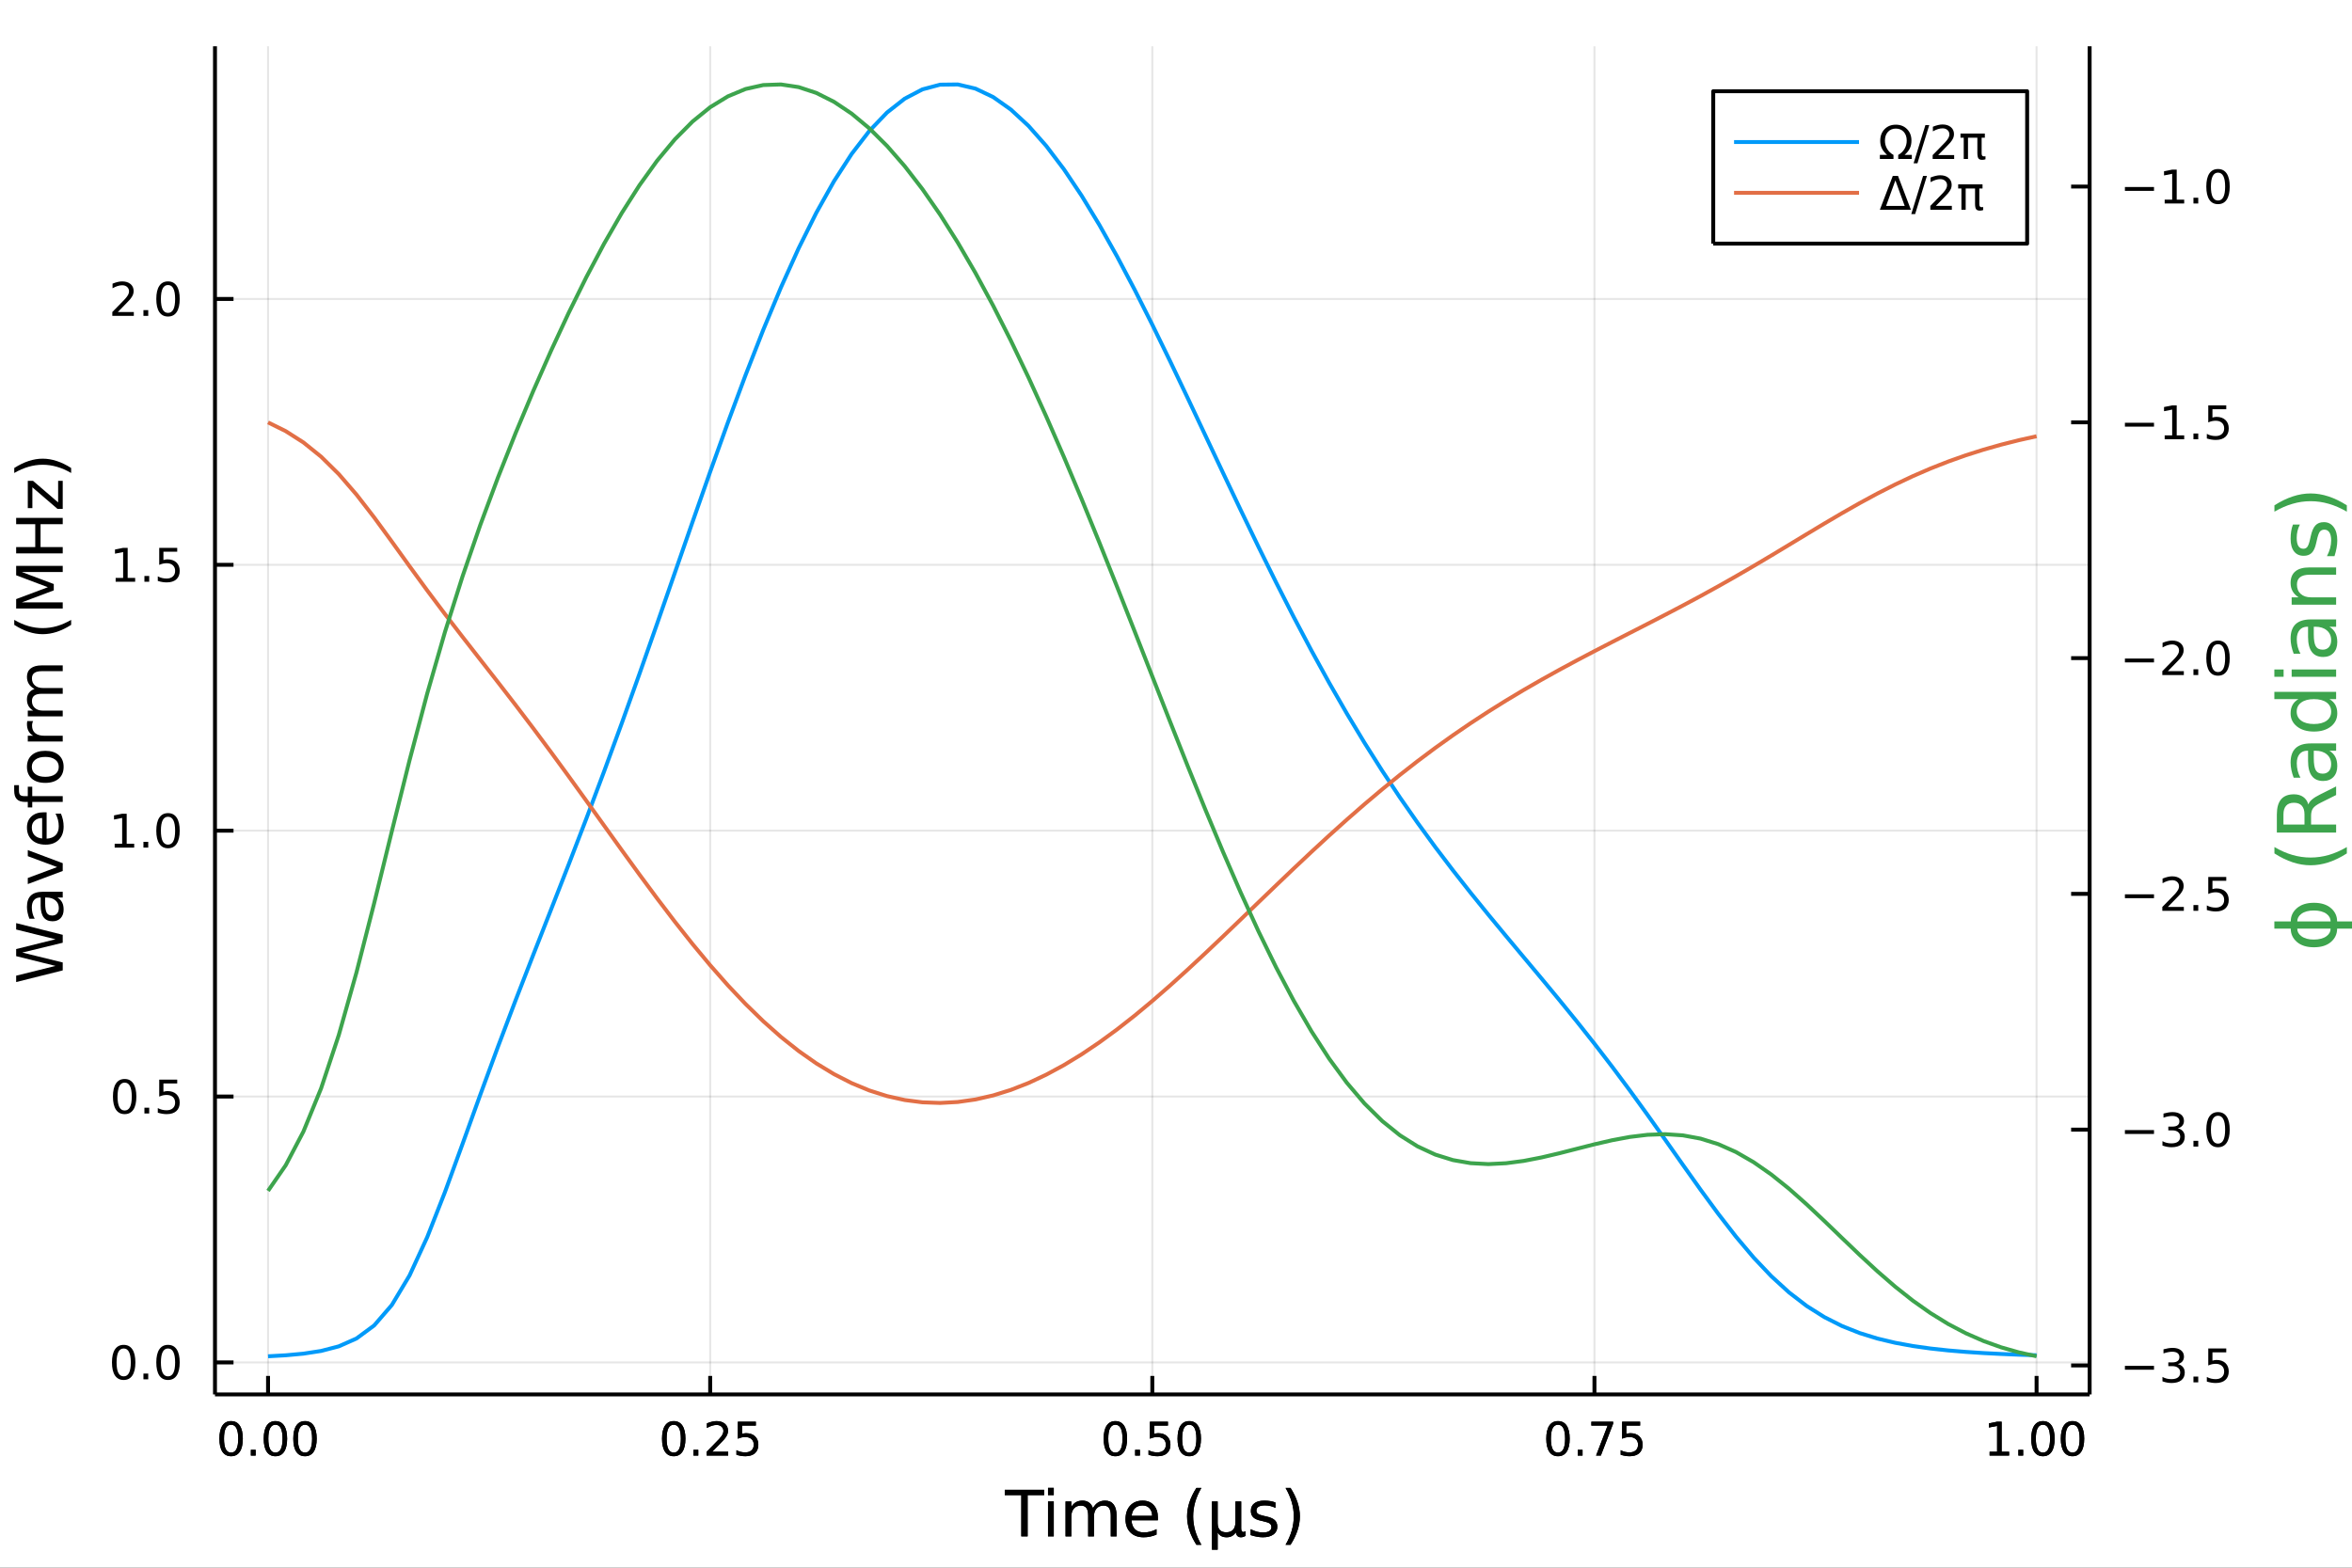 <?xml version="1.0" encoding="utf-8"?>
<svg xmlns="http://www.w3.org/2000/svg" xmlns:xlink="http://www.w3.org/1999/xlink" width="600" height="400" viewBox="0 0 2400 1600">
<rect x="0" y="0" width="2400" height="1600" fill="#333333" stroke="none"/>
<defs>
  <clipPath id="clip180">
    <rect x="0" y="0" width="2400" height="1600"/>
  </clipPath>
</defs>
<path clip-path="url(#clip180)" d="
M0 1600 L2400 1600 L2400 0 L0 0  Z
  " fill="#ffffff" fill-rule="evenodd" fill-opacity="1"/>
<defs>
  <clipPath id="clip181">
    <rect x="480" y="0" width="1681" height="1600"/>
  </clipPath>
</defs>
<path clip-path="url(#clip180)" d="
M219.38 1423.18 L2132.28 1423.18 L2132.28 47.244 L219.38 47.244  Z
  " fill="#ffffff" fill-rule="evenodd" fill-opacity="1"/>
<defs>
  <clipPath id="clip182">
    <rect x="219" y="47" width="1914" height="1377"/>
  </clipPath>
</defs>
<polyline clip-path="url(#clip182)" style="stroke:#000000; stroke-linecap:butt; stroke-linejoin:round; stroke-width:2; stroke-opacity:0.1; fill:none" points="
  273.519,1423.18 273.519,47.244 
  "/>
<polyline clip-path="url(#clip182)" style="stroke:#000000; stroke-linecap:butt; stroke-linejoin:round; stroke-width:2; stroke-opacity:0.1; fill:none" points="
  724.675,1423.18 724.675,47.244 
  "/>
<polyline clip-path="url(#clip182)" style="stroke:#000000; stroke-linecap:butt; stroke-linejoin:round; stroke-width:2; stroke-opacity:0.1; fill:none" points="
  1175.83,1423.18 1175.83,47.244 
  "/>
<polyline clip-path="url(#clip182)" style="stroke:#000000; stroke-linecap:butt; stroke-linejoin:round; stroke-width:2; stroke-opacity:0.1; fill:none" points="
  1626.99,1423.18 1626.99,47.244 
  "/>
<polyline clip-path="url(#clip182)" style="stroke:#000000; stroke-linecap:butt; stroke-linejoin:round; stroke-width:2; stroke-opacity:0.1; fill:none" points="
  2078.14,1423.18 2078.14,47.244 
  "/>
<polyline clip-path="url(#clip180)" style="stroke:#000000; stroke-linecap:butt; stroke-linejoin:round; stroke-width:4; stroke-opacity:1; fill:none" points="
  219.38,1423.18 2132.28,1423.18 
  "/>
<polyline clip-path="url(#clip180)" style="stroke:#000000; stroke-linecap:butt; stroke-linejoin:round; stroke-width:4; stroke-opacity:1; fill:none" points="
  273.519,1423.18 273.519,1404.28 
  "/>
<polyline clip-path="url(#clip180)" style="stroke:#000000; stroke-linecap:butt; stroke-linejoin:round; stroke-width:4; stroke-opacity:1; fill:none" points="
  724.675,1423.18 724.675,1404.28 
  "/>
<polyline clip-path="url(#clip180)" style="stroke:#000000; stroke-linecap:butt; stroke-linejoin:round; stroke-width:4; stroke-opacity:1; fill:none" points="
  1175.83,1423.18 1175.83,1404.28 
  "/>
<polyline clip-path="url(#clip180)" style="stroke:#000000; stroke-linecap:butt; stroke-linejoin:round; stroke-width:4; stroke-opacity:1; fill:none" points="
  1626.99,1423.18 1626.99,1404.28 
  "/>
<polyline clip-path="url(#clip180)" style="stroke:#000000; stroke-linecap:butt; stroke-linejoin:round; stroke-width:4; stroke-opacity:1; fill:none" points="
  2078.14,1423.18 2078.14,1404.28 
  "/>
<path clip-path="url(#clip180)" d="M235.822 1454.1 Q232.211 1454.1 230.383 1457.66 Q228.577 1461.2 228.577 1468.33 Q228.577 1475.44 230.383 1479.01 Q232.211 1482.55 235.822 1482.55 Q239.457 1482.55 241.262 1479.01 Q243.091 1475.44 243.091 1468.33 Q243.091 1461.2 241.262 1457.66 Q239.457 1454.1 235.822 1454.1 M235.822 1450.39 Q241.633 1450.39 244.688 1455 Q247.767 1459.58 247.767 1468.33 Q247.767 1477.06 244.688 1481.67 Q241.633 1486.25 235.822 1486.25 Q230.012 1486.25 226.934 1481.67 Q223.878 1477.06 223.878 1468.33 Q223.878 1459.58 226.934 1455 Q230.012 1450.39 235.822 1450.39 Z" fill="#000000" fill-rule="evenodd" fill-opacity="1" /><path clip-path="url(#clip180)" d="M255.984 1479.7 L260.869 1479.7 L260.869 1485.58 L255.984 1485.58 L255.984 1479.7 Z" fill="#000000" fill-rule="evenodd" fill-opacity="1" /><path clip-path="url(#clip180)" d="M281.054 1454.1 Q277.443 1454.1 275.614 1457.66 Q273.808 1461.2 273.808 1468.33 Q273.808 1475.44 275.614 1479.01 Q277.443 1482.55 281.054 1482.55 Q284.688 1482.55 286.493 1479.01 Q288.322 1475.44 288.322 1468.33 Q288.322 1461.2 286.493 1457.66 Q284.688 1454.1 281.054 1454.1 M281.054 1450.39 Q286.864 1450.39 289.919 1455 Q292.998 1459.58 292.998 1468.33 Q292.998 1477.06 289.919 1481.67 Q286.864 1486.25 281.054 1486.25 Q275.243 1486.25 272.165 1481.67 Q269.109 1477.06 269.109 1468.33 Q269.109 1459.58 272.165 1455 Q275.243 1450.39 281.054 1450.39 Z" fill="#000000" fill-rule="evenodd" fill-opacity="1" /><path clip-path="url(#clip180)" d="M311.215 1454.1 Q307.604 1454.1 305.776 1457.66 Q303.97 1461.2 303.97 1468.33 Q303.97 1475.44 305.776 1479.01 Q307.604 1482.55 311.215 1482.55 Q314.85 1482.55 316.655 1479.01 Q318.484 1475.44 318.484 1468.33 Q318.484 1461.2 316.655 1457.66 Q314.85 1454.1 311.215 1454.1 M311.215 1450.39 Q317.026 1450.39 320.081 1455 Q323.16 1459.58 323.16 1468.33 Q323.16 1477.06 320.081 1481.67 Q317.026 1486.25 311.215 1486.25 Q305.405 1486.25 302.327 1481.67 Q299.271 1477.06 299.271 1468.33 Q299.271 1459.58 302.327 1455 Q305.405 1450.39 311.215 1450.39 Z" fill="#000000" fill-rule="evenodd" fill-opacity="1" /><path clip-path="url(#clip180)" d="M687.476 1454.1 Q683.865 1454.1 682.037 1457.66 Q680.231 1461.2 680.231 1468.33 Q680.231 1475.44 682.037 1479.01 Q683.865 1482.55 687.476 1482.55 Q691.111 1482.55 692.916 1479.01 Q694.745 1475.44 694.745 1468.33 Q694.745 1461.2 692.916 1457.66 Q691.111 1454.1 687.476 1454.1 M687.476 1450.39 Q693.287 1450.39 696.342 1455 Q699.421 1459.58 699.421 1468.33 Q699.421 1477.06 696.342 1481.67 Q693.287 1486.25 687.476 1486.25 Q681.666 1486.25 678.588 1481.67 Q675.532 1477.06 675.532 1468.33 Q675.532 1459.58 678.588 1455 Q681.666 1450.39 687.476 1450.39 Z" fill="#000000" fill-rule="evenodd" fill-opacity="1" /><path clip-path="url(#clip180)" d="M707.638 1479.7 L712.523 1479.7 L712.523 1485.58 L707.638 1485.58 L707.638 1479.7 Z" fill="#000000" fill-rule="evenodd" fill-opacity="1" /><path clip-path="url(#clip180)" d="M726.736 1481.64 L743.055 1481.64 L743.055 1485.58 L721.111 1485.58 L721.111 1481.64 Q723.773 1478.89 728.356 1474.26 Q732.962 1469.61 734.143 1468.27 Q736.388 1465.74 737.268 1464.01 Q738.171 1462.25 738.171 1460.56 Q738.171 1457.8 736.226 1456.07 Q734.305 1454.33 731.203 1454.33 Q729.004 1454.33 726.55 1455.09 Q724.12 1455.86 721.342 1457.41 L721.342 1452.69 Q724.166 1451.55 726.62 1450.97 Q729.073 1450.39 731.111 1450.39 Q736.481 1450.39 739.675 1453.08 Q742.87 1455.77 742.87 1460.26 Q742.87 1462.39 742.06 1464.31 Q741.273 1466.2 739.166 1468.8 Q738.587 1469.47 735.485 1472.69 Q732.384 1475.88 726.736 1481.64 Z" fill="#000000" fill-rule="evenodd" fill-opacity="1" /><path clip-path="url(#clip180)" d="M752.916 1451.02 L771.272 1451.02 L771.272 1454.96 L757.198 1454.96 L757.198 1463.43 Q758.217 1463.08 759.235 1462.92 Q760.254 1462.73 761.272 1462.73 Q767.059 1462.73 770.439 1465.9 Q773.819 1469.08 773.819 1474.49 Q773.819 1480.07 770.346 1483.17 Q766.874 1486.25 760.555 1486.25 Q758.379 1486.25 756.11 1485.88 Q753.865 1485.51 751.458 1484.77 L751.458 1480.07 Q753.541 1481.2 755.763 1481.76 Q757.985 1482.32 760.462 1482.32 Q764.467 1482.32 766.805 1480.21 Q769.143 1478.1 769.143 1474.49 Q769.143 1470.88 766.805 1468.77 Q764.467 1466.67 760.462 1466.67 Q758.587 1466.67 756.712 1467.08 Q754.86 1467.5 752.916 1468.38 L752.916 1451.02 Z" fill="#000000" fill-rule="evenodd" fill-opacity="1" /><path clip-path="url(#clip180)" d="M1138.14 1454.1 Q1134.52 1454.1 1132.7 1457.66 Q1130.89 1461.2 1130.89 1468.33 Q1130.89 1475.44 1132.7 1479.01 Q1134.52 1482.55 1138.14 1482.55 Q1141.77 1482.55 1143.58 1479.01 Q1145.4 1475.44 1145.4 1468.33 Q1145.4 1461.2 1143.58 1457.66 Q1141.77 1454.1 1138.14 1454.1 M1138.14 1450.39 Q1143.95 1450.39 1147 1455 Q1150.08 1459.58 1150.08 1468.33 Q1150.08 1477.06 1147 1481.67 Q1143.95 1486.25 1138.14 1486.25 Q1132.33 1486.25 1129.25 1481.67 Q1126.19 1477.06 1126.19 1468.33 Q1126.19 1459.58 1129.25 1455 Q1132.33 1450.39 1138.14 1450.39 Z" fill="#000000" fill-rule="evenodd" fill-opacity="1" /><path clip-path="url(#clip180)" d="M1158.3 1479.7 L1163.18 1479.7 L1163.18 1485.58 L1158.3 1485.58 L1158.3 1479.7 Z" fill="#000000" fill-rule="evenodd" fill-opacity="1" /><path clip-path="url(#clip180)" d="M1173.41 1451.02 L1191.77 1451.02 L1191.77 1454.96 L1177.7 1454.96 L1177.7 1463.43 Q1178.71 1463.08 1179.73 1462.92 Q1180.75 1462.73 1181.77 1462.73 Q1187.56 1462.73 1190.94 1465.9 Q1194.32 1469.08 1194.32 1474.49 Q1194.32 1480.07 1190.84 1483.17 Q1187.37 1486.25 1181.05 1486.25 Q1178.88 1486.25 1176.61 1485.88 Q1174.36 1485.51 1171.95 1484.77 L1171.95 1480.07 Q1174.04 1481.2 1176.26 1481.76 Q1178.48 1482.32 1180.96 1482.32 Q1184.96 1482.32 1187.3 1480.21 Q1189.64 1478.1 1189.64 1474.49 Q1189.64 1470.88 1187.3 1468.77 Q1184.96 1466.67 1180.96 1466.67 Q1179.08 1466.67 1177.21 1467.08 Q1175.36 1467.5 1173.41 1468.38 L1173.41 1451.02 Z" fill="#000000" fill-rule="evenodd" fill-opacity="1" /><path clip-path="url(#clip180)" d="M1213.53 1454.1 Q1209.92 1454.1 1208.09 1457.66 Q1206.28 1461.2 1206.28 1468.33 Q1206.28 1475.44 1208.09 1479.01 Q1209.92 1482.55 1213.53 1482.55 Q1217.16 1482.55 1218.97 1479.01 Q1220.8 1475.44 1220.8 1468.33 Q1220.8 1461.2 1218.97 1457.66 Q1217.16 1454.1 1213.53 1454.1 M1213.53 1450.39 Q1219.34 1450.39 1222.39 1455 Q1225.47 1459.58 1225.47 1468.33 Q1225.47 1477.06 1222.39 1481.67 Q1219.34 1486.25 1213.53 1486.25 Q1207.72 1486.25 1204.64 1481.67 Q1201.58 1477.06 1201.58 1468.33 Q1201.58 1459.58 1204.64 1455 Q1207.72 1450.39 1213.53 1450.39 Z" fill="#000000" fill-rule="evenodd" fill-opacity="1" /><path clip-path="url(#clip180)" d="M1589.79 1454.1 Q1586.18 1454.1 1584.35 1457.66 Q1582.54 1461.2 1582.54 1468.33 Q1582.54 1475.44 1584.35 1479.01 Q1586.18 1482.55 1589.79 1482.55 Q1593.42 1482.55 1595.23 1479.01 Q1597.06 1475.44 1597.06 1468.33 Q1597.06 1461.2 1595.23 1457.66 Q1593.42 1454.1 1589.79 1454.1 M1589.79 1450.39 Q1595.6 1450.39 1598.66 1455 Q1601.73 1459.58 1601.73 1468.33 Q1601.73 1477.06 1598.66 1481.67 Q1595.6 1486.25 1589.79 1486.25 Q1583.98 1486.25 1580.9 1481.67 Q1577.84 1477.06 1577.84 1468.33 Q1577.84 1459.58 1580.9 1455 Q1583.98 1450.39 1589.79 1450.39 Z" fill="#000000" fill-rule="evenodd" fill-opacity="1" /><path clip-path="url(#clip180)" d="M1609.95 1479.7 L1614.84 1479.7 L1614.84 1485.58 L1609.95 1485.58 L1609.95 1479.7 Z" fill="#000000" fill-rule="evenodd" fill-opacity="1" /><path clip-path="url(#clip180)" d="M1623.84 1451.02 L1646.06 1451.02 L1646.06 1453.01 L1633.52 1485.58 L1628.63 1485.58 L1640.44 1454.96 L1623.84 1454.96 L1623.84 1451.02 Z" fill="#000000" fill-rule="evenodd" fill-opacity="1" /><path clip-path="url(#clip180)" d="M1655.23 1451.02 L1673.59 1451.02 L1673.59 1454.96 L1659.51 1454.96 L1659.51 1463.43 Q1660.53 1463.08 1661.55 1462.92 Q1662.57 1462.73 1663.59 1462.73 Q1669.37 1462.73 1672.75 1465.9 Q1676.13 1469.08 1676.13 1474.49 Q1676.13 1480.07 1672.66 1483.17 Q1669.19 1486.25 1662.87 1486.25 Q1660.69 1486.25 1658.42 1485.88 Q1656.18 1485.51 1653.77 1484.77 L1653.77 1480.07 Q1655.85 1481.2 1658.08 1481.76 Q1660.3 1482.32 1662.78 1482.32 Q1666.78 1482.32 1669.12 1480.21 Q1671.46 1478.1 1671.46 1474.49 Q1671.46 1470.88 1669.12 1468.77 Q1666.78 1466.67 1662.78 1466.67 Q1660.9 1466.67 1659.03 1467.08 Q1657.17 1467.5 1655.23 1468.38 L1655.23 1451.02 Z" fill="#000000" fill-rule="evenodd" fill-opacity="1" /><path clip-path="url(#clip180)" d="M2030.22 1481.64 L2037.86 1481.64 L2037.86 1455.28 L2029.55 1456.95 L2029.55 1452.69 L2037.81 1451.02 L2042.49 1451.02 L2042.49 1481.64 L2050.12 1481.64 L2050.12 1485.58 L2030.22 1485.58 L2030.22 1481.64 Z" fill="#000000" fill-rule="evenodd" fill-opacity="1" /><path clip-path="url(#clip180)" d="M2059.57 1479.7 L2064.45 1479.7 L2064.45 1485.58 L2059.57 1485.58 L2059.57 1479.7 Z" fill="#000000" fill-rule="evenodd" fill-opacity="1" /><path clip-path="url(#clip180)" d="M2084.64 1454.1 Q2081.03 1454.1 2079.2 1457.66 Q2077.39 1461.2 2077.39 1468.33 Q2077.39 1475.44 2079.2 1479.01 Q2081.03 1482.55 2084.64 1482.55 Q2088.27 1482.55 2090.08 1479.01 Q2091.91 1475.44 2091.91 1468.33 Q2091.91 1461.2 2090.08 1457.66 Q2088.27 1454.1 2084.64 1454.1 M2084.64 1450.39 Q2090.45 1450.39 2093.5 1455 Q2096.58 1459.58 2096.58 1468.33 Q2096.58 1477.06 2093.5 1481.67 Q2090.45 1486.25 2084.64 1486.25 Q2078.83 1486.25 2075.75 1481.67 Q2072.69 1477.06 2072.69 1468.33 Q2072.69 1459.58 2075.75 1455 Q2078.83 1450.39 2084.64 1450.39 Z" fill="#000000" fill-rule="evenodd" fill-opacity="1" /><path clip-path="url(#clip180)" d="M2114.8 1454.1 Q2111.19 1454.1 2109.36 1457.66 Q2107.55 1461.2 2107.55 1468.33 Q2107.55 1475.44 2109.36 1479.01 Q2111.19 1482.55 2114.8 1482.55 Q2118.43 1482.55 2120.24 1479.01 Q2122.07 1475.44 2122.07 1468.33 Q2122.07 1461.2 2120.24 1457.66 Q2118.43 1454.1 2114.8 1454.1 M2114.8 1450.39 Q2120.61 1450.39 2123.67 1455 Q2126.74 1459.58 2126.74 1468.33 Q2126.74 1477.06 2123.67 1481.67 Q2120.61 1486.25 2114.8 1486.25 Q2108.99 1486.25 2105.91 1481.67 Q2102.86 1477.06 2102.86 1468.33 Q2102.86 1459.58 2105.91 1455 Q2108.99 1450.39 2114.8 1450.39 Z" fill="#000000" fill-rule="evenodd" fill-opacity="1" /><path clip-path="url(#clip180)" d="M1025.27 1520.52 L1065.47 1520.52 L1065.47 1525.93 L1048.6 1525.93 L1048.6 1568.04 L1042.14 1568.04 L1042.14 1525.93 L1025.27 1525.93 L1025.27 1520.52 Z" fill="#000000" fill-rule="evenodd" fill-opacity="1" /><path clip-path="url(#clip180)" d="M1069.41 1532.4 L1075.27 1532.4 L1075.27 1568.04 L1069.41 1568.04 L1069.41 1532.4 M1069.41 1518.52 L1075.27 1518.52 L1075.27 1525.93 L1069.41 1525.93 L1069.41 1518.52 Z" fill="#000000" fill-rule="evenodd" fill-opacity="1" /><path clip-path="url(#clip180)" d="M1115.28 1539.24 Q1117.47 1535.29 1120.53 1533.41 Q1123.59 1531.54 1127.72 1531.54 Q1133.29 1531.54 1136.32 1535.45 Q1139.34 1539.33 1139.34 1546.53 L1139.34 1568.04 L1133.45 1568.04 L1133.45 1546.72 Q1133.45 1541.59 1131.64 1539.11 Q1129.82 1536.63 1126.1 1536.63 Q1121.55 1536.63 1118.91 1539.65 Q1116.26 1542.68 1116.26 1547.9 L1116.26 1568.04 L1110.38 1568.04 L1110.38 1546.72 Q1110.38 1541.56 1108.56 1539.11 Q1106.75 1536.63 1102.96 1536.63 Q1098.47 1536.63 1095.83 1539.68 Q1093.19 1542.71 1093.19 1547.9 L1093.19 1568.04 L1087.3 1568.04 L1087.3 1532.4 L1093.19 1532.4 L1093.19 1537.93 Q1095.19 1534.66 1098 1533.1 Q1100.8 1531.54 1104.65 1531.54 Q1108.53 1531.54 1111.24 1533.51 Q1113.97 1535.48 1115.28 1539.24 Z" fill="#000000" fill-rule="evenodd" fill-opacity="1" /><path clip-path="url(#clip180)" d="M1181.51 1548.76 L1181.51 1551.62 L1154.59 1551.62 Q1154.97 1557.67 1158.21 1560.85 Q1161.49 1564 1167.32 1564 Q1170.69 1564 1173.84 1563.17 Q1177.03 1562.35 1180.14 1560.69 L1180.14 1566.23 Q1176.99 1567.57 1173.68 1568.27 Q1170.37 1568.97 1166.97 1568.97 Q1158.44 1568.97 1153.44 1564 Q1148.48 1559.04 1148.48 1550.57 Q1148.48 1541.82 1153.19 1536.69 Q1157.93 1531.54 1165.95 1531.54 Q1173.14 1531.54 1177.31 1536.18 Q1181.51 1540.8 1181.51 1548.76 M1175.66 1547.04 Q1175.59 1542.23 1172.95 1539.37 Q1170.34 1536.5 1166.01 1536.5 Q1161.11 1536.5 1158.15 1539.27 Q1155.22 1542.04 1154.78 1547.07 L1175.66 1547.04 Z" fill="#000000" fill-rule="evenodd" fill-opacity="1" /><path clip-path="url(#clip180)" d="M1225.91 1518.58 Q1221.65 1525.9 1219.58 1533.06 Q1217.51 1540.23 1217.51 1547.58 Q1217.51 1554.93 1219.58 1562.16 Q1221.68 1569.35 1225.91 1576.64 L1220.82 1576.64 Q1216.05 1569.16 1213.66 1561.93 Q1211.3 1554.71 1211.3 1547.58 Q1211.3 1540.48 1213.66 1533.29 Q1216.02 1526.09 1220.82 1518.58 L1225.91 1518.58 Z" fill="#000000" fill-rule="evenodd" fill-opacity="1" /><path clip-path="url(#clip180)" d="M1236.67 1581.6 L1236.67 1532.4 L1242.53 1532.4 L1242.53 1554.55 Q1242.53 1559.16 1244.72 1561.52 Q1246.92 1563.87 1251.22 1563.87 Q1255.93 1563.87 1258.28 1561.2 Q1260.67 1558.53 1260.67 1553.18 L1260.67 1532.4 L1266.53 1532.4 L1266.53 1559.83 Q1266.53 1561.74 1267.07 1562.66 Q1267.64 1563.56 1268.82 1563.56 Q1269.11 1563.56 1269.61 1563.4 Q1270.12 1563.21 1271.02 1562.82 L1271.02 1567.53 Q1269.71 1568.27 1268.53 1568.62 Q1267.39 1568.97 1266.27 1568.97 Q1264.08 1568.97 1262.77 1567.73 Q1261.47 1566.48 1260.99 1563.94 Q1259.4 1566.45 1257.07 1567.73 Q1254.78 1568.97 1251.66 1568.97 Q1248.42 1568.97 1246.13 1567.73 Q1243.87 1566.48 1242.53 1564 L1242.53 1581.6 L1236.67 1581.6 Z" fill="#000000" fill-rule="evenodd" fill-opacity="1" /><path clip-path="url(#clip180)" d="M1301.47 1533.45 L1301.47 1538.98 Q1298.99 1537.71 1296.32 1537.07 Q1293.65 1536.44 1290.78 1536.44 Q1286.42 1536.44 1284.22 1537.77 Q1282.06 1539.11 1282.06 1541.79 Q1282.06 1543.82 1283.62 1545 Q1285.18 1546.15 1289.89 1547.2 L1291.89 1547.64 Q1298.13 1548.98 1300.74 1551.43 Q1303.38 1553.85 1303.38 1558.21 Q1303.38 1563.17 1299.44 1566.07 Q1295.52 1568.97 1288.65 1568.97 Q1285.78 1568.97 1282.66 1568.39 Q1279.58 1567.85 1276.14 1566.74 L1276.14 1560.69 Q1279.39 1562.38 1282.54 1563.24 Q1285.69 1564.07 1288.78 1564.07 Q1292.91 1564.07 1295.14 1562.66 Q1297.37 1561.23 1297.37 1558.65 Q1297.37 1556.27 1295.75 1554.99 Q1294.15 1553.72 1288.71 1552.54 L1286.67 1552.07 Q1281.23 1550.92 1278.81 1548.56 Q1276.39 1546.18 1276.39 1542.04 Q1276.39 1537.01 1279.96 1534.27 Q1283.52 1531.54 1290.08 1531.54 Q1293.33 1531.54 1296.19 1532.01 Q1299.06 1532.49 1301.47 1533.45 Z" fill="#000000" fill-rule="evenodd" fill-opacity="1" /><path clip-path="url(#clip180)" d="M1311.79 1518.58 L1316.88 1518.58 Q1321.65 1526.09 1324.01 1533.29 Q1326.4 1540.48 1326.4 1547.58 Q1326.4 1554.71 1324.01 1561.93 Q1321.65 1569.16 1316.88 1576.64 L1311.79 1576.64 Q1316.02 1569.35 1318.09 1562.16 Q1320.19 1554.93 1320.19 1547.58 Q1320.19 1540.23 1318.09 1533.06 Q1316.02 1525.9 1311.79 1518.58 Z" fill="#000000" fill-rule="evenodd" fill-opacity="1" /><polyline clip-path="url(#clip182)" style="stroke:#000000; stroke-linecap:butt; stroke-linejoin:round; stroke-width:2; stroke-opacity:0.1; fill:none" points="
  219.38,1390.48 2132.28,1390.48 
  "/>
<polyline clip-path="url(#clip182)" style="stroke:#000000; stroke-linecap:butt; stroke-linejoin:round; stroke-width:2; stroke-opacity:0.1; fill:none" points="
  219.38,1119.14 2132.28,1119.14 
  "/>
<polyline clip-path="url(#clip182)" style="stroke:#000000; stroke-linecap:butt; stroke-linejoin:round; stroke-width:2; stroke-opacity:0.1; fill:none" points="
  219.38,847.794 2132.28,847.794 
  "/>
<polyline clip-path="url(#clip182)" style="stroke:#000000; stroke-linecap:butt; stroke-linejoin:round; stroke-width:2; stroke-opacity:0.1; fill:none" points="
  219.38,576.45 2132.28,576.45 
  "/>
<polyline clip-path="url(#clip182)" style="stroke:#000000; stroke-linecap:butt; stroke-linejoin:round; stroke-width:2; stroke-opacity:0.1; fill:none" points="
  219.38,305.106 2132.28,305.106 
  "/>
<polyline clip-path="url(#clip180)" style="stroke:#000000; stroke-linecap:butt; stroke-linejoin:round; stroke-width:4; stroke-opacity:1; fill:none" points="
  219.38,1423.18 219.38,47.244 
  "/>
<polyline clip-path="url(#clip180)" style="stroke:#000000; stroke-linecap:butt; stroke-linejoin:round; stroke-width:4; stroke-opacity:1; fill:none" points="
  219.38,1390.48 238.278,1390.48 
  "/>
<polyline clip-path="url(#clip180)" style="stroke:#000000; stroke-linecap:butt; stroke-linejoin:round; stroke-width:4; stroke-opacity:1; fill:none" points="
  219.38,1119.14 238.278,1119.14 
  "/>
<polyline clip-path="url(#clip180)" style="stroke:#000000; stroke-linecap:butt; stroke-linejoin:round; stroke-width:4; stroke-opacity:1; fill:none" points="
  219.38,847.794 238.278,847.794 
  "/>
<polyline clip-path="url(#clip180)" style="stroke:#000000; stroke-linecap:butt; stroke-linejoin:round; stroke-width:4; stroke-opacity:1; fill:none" points="
  219.38,576.45 238.278,576.45 
  "/>
<polyline clip-path="url(#clip180)" style="stroke:#000000; stroke-linecap:butt; stroke-linejoin:round; stroke-width:4; stroke-opacity:1; fill:none" points="
  219.38,305.106 238.278,305.106 
  "/>
<path clip-path="url(#clip180)" d="M126.205 1376.28 Q122.593 1376.28 120.765 1379.85 Q118.959 1383.39 118.959 1390.52 Q118.959 1397.62 120.765 1401.19 Q122.593 1404.73 126.205 1404.73 Q129.839 1404.73 131.644 1401.19 Q133.473 1397.62 133.473 1390.52 Q133.473 1383.39 131.644 1379.85 Q129.839 1376.28 126.205 1376.28 M126.205 1372.58 Q132.015 1372.58 135.07 1377.18 Q138.149 1381.77 138.149 1390.52 Q138.149 1399.24 135.07 1403.85 Q132.015 1408.43 126.205 1408.43 Q120.394 1408.43 117.316 1403.85 Q114.26 1399.24 114.26 1390.52 Q114.26 1381.77 117.316 1377.18 Q120.394 1372.58 126.205 1372.58 Z" fill="#000000" fill-rule="evenodd" fill-opacity="1" /><path clip-path="url(#clip180)" d="M146.366 1401.88 L151.251 1401.88 L151.251 1407.76 L146.366 1407.76 L146.366 1401.88 Z" fill="#000000" fill-rule="evenodd" fill-opacity="1" /><path clip-path="url(#clip180)" d="M171.436 1376.28 Q167.825 1376.28 165.996 1379.85 Q164.19 1383.39 164.19 1390.52 Q164.19 1397.62 165.996 1401.19 Q167.825 1404.73 171.436 1404.73 Q175.07 1404.73 176.876 1401.19 Q178.704 1397.62 178.704 1390.52 Q178.704 1383.39 176.876 1379.85 Q175.07 1376.28 171.436 1376.28 M171.436 1372.58 Q177.246 1372.58 180.301 1377.18 Q183.38 1381.77 183.38 1390.52 Q183.38 1399.24 180.301 1403.85 Q177.246 1408.43 171.436 1408.43 Q165.626 1408.43 162.547 1403.85 Q159.491 1399.24 159.491 1390.52 Q159.491 1381.77 162.547 1377.18 Q165.626 1372.58 171.436 1372.58 Z" fill="#000000" fill-rule="evenodd" fill-opacity="1" /><path clip-path="url(#clip180)" d="M127.2 1104.94 Q123.589 1104.94 121.76 1108.5 Q119.955 1112.04 119.955 1119.17 Q119.955 1126.28 121.76 1129.84 Q123.589 1133.39 127.2 1133.39 Q130.834 1133.39 132.64 1129.84 Q134.468 1126.28 134.468 1119.17 Q134.468 1112.04 132.64 1108.5 Q130.834 1104.94 127.2 1104.94 M127.2 1101.23 Q133.01 1101.23 136.066 1105.84 Q139.144 1110.42 139.144 1119.17 Q139.144 1127.9 136.066 1132.51 Q133.01 1137.09 127.2 1137.09 Q121.39 1137.09 118.311 1132.51 Q115.256 1127.9 115.256 1119.17 Q115.256 1110.42 118.311 1105.84 Q121.39 1101.23 127.2 1101.23 Z" fill="#000000" fill-rule="evenodd" fill-opacity="1" /><path clip-path="url(#clip180)" d="M147.362 1130.54 L152.246 1130.54 L152.246 1136.42 L147.362 1136.42 L147.362 1130.54 Z" fill="#000000" fill-rule="evenodd" fill-opacity="1" /><path clip-path="url(#clip180)" d="M162.477 1101.86 L180.834 1101.86 L180.834 1105.79 L166.76 1105.79 L166.76 1114.27 Q167.778 1113.92 168.797 1113.76 Q169.815 1113.57 170.834 1113.57 Q176.621 1113.57 180.001 1116.74 Q183.38 1119.91 183.38 1125.33 Q183.38 1130.91 179.908 1134.01 Q176.436 1137.09 170.116 1137.09 Q167.94 1137.09 165.672 1136.72 Q163.427 1136.35 161.019 1135.61 L161.019 1130.91 Q163.102 1132.04 165.325 1132.6 Q167.547 1133.15 170.024 1133.15 Q174.028 1133.15 176.366 1131.05 Q178.704 1128.94 178.704 1125.33 Q178.704 1121.72 176.366 1119.61 Q174.028 1117.51 170.024 1117.51 Q168.149 1117.51 166.274 1117.92 Q164.422 1118.34 162.477 1119.22 L162.477 1101.86 Z" fill="#000000" fill-rule="evenodd" fill-opacity="1" /><path clip-path="url(#clip180)" d="M117.015 861.139 L124.654 861.139 L124.654 834.773 L116.343 836.44 L116.343 832.181 L124.607 830.514 L129.283 830.514 L129.283 861.139 L136.922 861.139 L136.922 865.074 L117.015 865.074 L117.015 861.139 Z" fill="#000000" fill-rule="evenodd" fill-opacity="1" /><path clip-path="url(#clip180)" d="M146.366 859.194 L151.251 859.194 L151.251 865.074 L146.366 865.074 L146.366 859.194 Z" fill="#000000" fill-rule="evenodd" fill-opacity="1" /><path clip-path="url(#clip180)" d="M171.436 833.593 Q167.825 833.593 165.996 837.157 Q164.19 840.699 164.19 847.829 Q164.19 854.935 165.996 858.5 Q167.825 862.041 171.436 862.041 Q175.07 862.041 176.876 858.5 Q178.704 854.935 178.704 847.829 Q178.704 840.699 176.876 837.157 Q175.07 833.593 171.436 833.593 M171.436 829.889 Q177.246 829.889 180.301 834.495 Q183.38 839.079 183.38 847.829 Q183.38 856.555 180.301 861.162 Q177.246 865.745 171.436 865.745 Q165.626 865.745 162.547 861.162 Q159.491 856.555 159.491 847.829 Q159.491 839.079 162.547 834.495 Q165.626 829.889 171.436 829.889 Z" fill="#000000" fill-rule="evenodd" fill-opacity="1" /><path clip-path="url(#clip180)" d="M118.01 589.795 L125.649 589.795 L125.649 563.429 L117.339 565.096 L117.339 560.837 L125.603 559.17 L130.279 559.17 L130.279 589.795 L137.917 589.795 L137.917 593.73 L118.01 593.73 L118.01 589.795 Z" fill="#000000" fill-rule="evenodd" fill-opacity="1" /><path clip-path="url(#clip180)" d="M147.362 587.85 L152.246 587.85 L152.246 593.73 L147.362 593.73 L147.362 587.85 Z" fill="#000000" fill-rule="evenodd" fill-opacity="1" /><path clip-path="url(#clip180)" d="M162.477 559.17 L180.834 559.17 L180.834 563.105 L166.76 563.105 L166.76 571.577 Q167.778 571.23 168.797 571.068 Q169.815 570.883 170.834 570.883 Q176.621 570.883 180.001 574.054 Q183.38 577.225 183.38 582.642 Q183.38 588.221 179.908 591.323 Q176.436 594.401 170.116 594.401 Q167.94 594.401 165.672 594.031 Q163.427 593.661 161.019 592.92 L161.019 588.221 Q163.102 589.355 165.325 589.911 Q167.547 590.466 170.024 590.466 Q174.028 590.466 176.366 588.36 Q178.704 586.253 178.704 582.642 Q178.704 579.031 176.366 576.925 Q174.028 574.818 170.024 574.818 Q168.149 574.818 166.274 575.235 Q164.422 575.651 162.477 576.531 L162.477 559.17 Z" fill="#000000" fill-rule="evenodd" fill-opacity="1" /><path clip-path="url(#clip180)" d="M120.232 318.451 L136.552 318.451 L136.552 322.386 L114.607 322.386 L114.607 318.451 Q117.269 315.696 121.853 311.067 Q126.459 306.414 127.64 305.071 Q129.885 302.548 130.765 300.812 Q131.667 299.053 131.667 297.363 Q131.667 294.608 129.723 292.872 Q127.802 291.136 124.7 291.136 Q122.501 291.136 120.047 291.9 Q117.617 292.664 114.839 294.215 L114.839 289.493 Q117.663 288.359 120.117 287.78 Q122.57 287.201 124.607 287.201 Q129.978 287.201 133.172 289.886 Q136.367 292.571 136.367 297.062 Q136.367 299.192 135.556 301.113 Q134.769 303.011 132.663 305.604 Q132.084 306.275 128.982 309.493 Q125.88 312.687 120.232 318.451 Z" fill="#000000" fill-rule="evenodd" fill-opacity="1" /><path clip-path="url(#clip180)" d="M146.366 316.507 L151.251 316.507 L151.251 322.386 L146.366 322.386 L146.366 316.507 Z" fill="#000000" fill-rule="evenodd" fill-opacity="1" /><path clip-path="url(#clip180)" d="M171.436 290.905 Q167.825 290.905 165.996 294.47 Q164.19 298.011 164.19 305.141 Q164.19 312.247 165.996 315.812 Q167.825 319.354 171.436 319.354 Q175.07 319.354 176.876 315.812 Q178.704 312.247 178.704 305.141 Q178.704 298.011 176.876 294.47 Q175.07 290.905 171.436 290.905 M171.436 287.201 Q177.246 287.201 180.301 291.808 Q183.38 296.391 183.38 305.141 Q183.38 313.868 180.301 318.474 Q177.246 323.057 171.436 323.057 Q165.626 323.057 162.547 318.474 Q159.491 313.868 159.491 305.141 Q159.491 296.391 162.547 291.808 Q165.626 287.201 171.436 287.201 Z" fill="#000000" fill-rule="evenodd" fill-opacity="1" /><path clip-path="url(#clip180)" d="M16.484 1002.3 L16.484 995.808 L56.652 985.814 L16.484 975.852 L16.484 968.627 L56.652 958.632 L16.484 948.67 L16.484 942.145 L64.004 954.081 L64.004 962.165 L22.754 972.191 L64.004 982.313 L64.004 990.397 L16.484 1002.3 Z" fill="#000000" fill-rule="evenodd" fill-opacity="1" /><path clip-path="url(#clip180)" d="M46.085 921.839 Q46.085 928.936 47.708 931.674 Q49.331 934.411 53.246 934.411 Q56.365 934.411 58.211 932.374 Q60.026 930.305 60.026 926.772 Q60.026 921.902 56.588 918.974 Q53.119 916.014 47.39 916.014 L46.085 916.014 L46.085 921.839 M43.666 910.158 L64.004 910.158 L64.004 916.014 L58.593 916.014 Q61.84 918.019 63.399 921.011 Q64.927 924.003 64.927 928.332 Q64.927 933.806 61.872 937.053 Q58.784 940.267 53.628 940.267 Q47.612 940.267 44.557 936.257 Q41.501 932.215 41.501 924.226 L41.501 916.014 L40.928 916.014 Q36.886 916.014 34.69 918.688 Q32.462 921.329 32.462 926.135 Q32.462 929.191 33.194 932.087 Q33.926 934.984 35.39 937.657 L29.98 937.657 Q28.738 934.443 28.133 931.419 Q27.497 928.395 27.497 925.531 Q27.497 917.796 31.507 913.977 Q35.518 910.158 43.666 910.158 Z" fill="#000000" fill-rule="evenodd" fill-opacity="1" /><path clip-path="url(#clip180)" d="M28.356 902.296 L28.356 896.089 L58.275 884.949 L28.356 873.809 L28.356 867.603 L64.004 880.971 L64.004 888.928 L28.356 902.296 Z" fill="#000000" fill-rule="evenodd" fill-opacity="1" /><path clip-path="url(#clip180)" d="M44.716 829.027 L47.581 829.027 L47.581 855.954 Q53.628 855.572 56.811 852.325 Q59.962 849.047 59.962 843.222 Q59.962 839.848 59.134 836.697 Q58.307 833.514 56.652 830.395 L62.19 830.395 Q63.527 833.546 64.227 836.856 Q64.927 840.167 64.927 843.572 Q64.927 852.102 59.962 857.099 Q54.997 862.065 46.53 862.065 Q37.777 862.065 32.653 857.354 Q27.497 852.612 27.497 844.591 Q27.497 837.397 32.144 833.228 Q36.759 829.027 44.716 829.027 M42.997 834.883 Q38.191 834.947 35.327 837.588 Q32.462 840.198 32.462 844.527 Q32.462 849.429 35.231 852.389 Q38 855.317 43.029 855.763 L42.997 834.883 Z" fill="#000000" fill-rule="evenodd" fill-opacity="1" /><path clip-path="url(#clip180)" d="M14.479 801.368 L19.349 801.368 L19.349 806.969 Q19.349 810.12 20.622 811.362 Q21.895 812.571 25.205 812.571 L28.356 812.571 L28.356 802.927 L32.908 802.927 L32.908 812.571 L64.004 812.571 L64.004 818.459 L32.908 818.459 L32.908 824.061 L28.356 824.061 L28.356 818.459 L25.874 818.459 Q19.922 818.459 17.216 815.69 Q14.479 812.921 14.479 806.906 L14.479 801.368 Z" fill="#000000" fill-rule="evenodd" fill-opacity="1" /><path clip-path="url(#clip180)" d="M32.462 782.652 Q32.462 787.363 36.154 790.1 Q39.815 792.838 46.212 792.838 Q52.609 792.838 56.302 790.132 Q59.962 787.395 59.962 782.652 Q59.962 777.974 56.27 775.236 Q52.578 772.499 46.212 772.499 Q39.878 772.499 36.186 775.236 Q32.462 777.974 32.462 782.652 M27.497 782.652 Q27.497 775.014 32.462 770.653 Q37.427 766.293 46.212 766.293 Q54.965 766.293 59.962 770.653 Q64.927 775.014 64.927 782.652 Q64.927 790.323 59.962 794.684 Q54.965 799.012 46.212 799.012 Q37.427 799.012 32.462 794.684 Q27.497 790.323 27.497 782.652 Z" fill="#000000" fill-rule="evenodd" fill-opacity="1" /><path clip-path="url(#clip180)" d="M33.831 735.928 Q33.258 736.915 33.003 738.092 Q32.717 739.238 32.717 740.639 Q32.717 745.604 35.963 748.278 Q39.178 750.919 45.225 750.919 L64.004 750.919 L64.004 756.808 L28.356 756.808 L28.356 750.919 L33.894 750.919 Q30.648 749.073 29.088 746.113 Q27.497 743.153 27.497 738.92 Q27.497 738.315 27.592 737.583 Q27.656 736.851 27.815 735.96 L33.831 735.928 Z" fill="#000000" fill-rule="evenodd" fill-opacity="1" /><path clip-path="url(#clip180)" d="M35.199 703.177 Q31.253 700.98 29.375 697.925 Q27.497 694.869 27.497 690.732 Q27.497 685.162 31.412 682.138 Q35.295 679.114 42.488 679.114 L64.004 679.114 L64.004 685.002 L42.679 685.002 Q37.555 685.002 35.072 686.817 Q32.589 688.631 32.589 692.355 Q32.589 696.906 35.613 699.548 Q38.637 702.19 43.857 702.19 L64.004 702.19 L64.004 708.078 L42.679 708.078 Q37.523 708.078 35.072 709.892 Q32.589 711.707 32.589 715.494 Q32.589 719.982 35.645 722.624 Q38.669 725.266 43.857 725.266 L64.004 725.266 L64.004 731.154 L28.356 731.154 L28.356 725.266 L33.894 725.266 Q30.616 723.26 29.056 720.459 Q27.497 717.659 27.497 713.807 Q27.497 709.924 29.47 707.219 Q31.444 704.482 35.199 703.177 Z" fill="#000000" fill-rule="evenodd" fill-opacity="1" /><path clip-path="url(#clip180)" d="M14.543 632.645 Q21.863 636.91 29.025 638.978 Q36.186 641.047 43.538 641.047 Q50.891 641.047 58.116 638.978 Q65.309 636.878 72.598 632.645 L72.598 637.737 Q65.118 642.511 57.893 644.899 Q50.668 647.254 43.538 647.254 Q36.441 647.254 29.247 644.899 Q22.054 642.543 14.543 637.737 L14.543 632.645 Z" fill="#000000" fill-rule="evenodd" fill-opacity="1" /><path clip-path="url(#clip180)" d="M16.484 621.027 L16.484 611.447 L48.822 599.32 L16.484 587.13 L16.484 577.549 L64.004 577.549 L64.004 583.82 L22.277 583.82 L54.869 596.074 L54.869 602.535 L22.277 614.789 L64.004 614.789 L64.004 621.027 L16.484 621.027 Z" fill="#000000" fill-rule="evenodd" fill-opacity="1" /><path clip-path="url(#clip180)" d="M16.484 564.786 L16.484 558.357 L35.963 558.357 L35.963 534.995 L16.484 534.995 L16.484 528.565 L64.004 528.565 L64.004 534.995 L41.374 534.995 L41.374 558.357 L64.004 558.357 L64.004 564.786 L16.484 564.786 Z" fill="#000000" fill-rule="evenodd" fill-opacity="1" /><path clip-path="url(#clip180)" d="M28.356 518.571 L28.356 490.753 L33.703 490.753 L59.325 512.778 L59.325 490.753 L64.004 490.753 L64.004 519.367 L58.657 519.367 L33.035 497.341 L33.035 518.571 L28.356 518.571 Z" fill="#000000" fill-rule="evenodd" fill-opacity="1" /><path clip-path="url(#clip180)" d="M14.543 482.732 L14.543 477.64 Q22.054 472.865 29.247 470.51 Q36.441 468.123 43.538 468.123 Q50.668 468.123 57.893 470.51 Q65.118 472.865 72.598 477.64 L72.598 482.732 Q65.309 478.499 58.116 476.43 Q50.891 474.329 43.538 474.329 Q36.186 474.329 29.025 476.43 Q21.863 478.499 14.543 482.732 Z" fill="#000000" fill-rule="evenodd" fill-opacity="1" /><polyline clip-path="url(#clip182)" style="stroke:#009af9; stroke-linecap:butt; stroke-linejoin:round; stroke-width:4; stroke-opacity:1; fill:none" points="
  273.519,1384.24 291.565,1383.22 309.611,1381.56 327.658,1378.79 345.704,1374.09 363.75,1366.09 381.796,1352.78 399.843,1331.89 417.889,1301.78 435.935,1262.65 
  453.982,1216.76 472.028,1167.37 490.074,1117.35 508.12,1068.32 526.167,1020.75 544.213,974.316 562.259,928.373 580.305,882.237 598.352,835.356 616.398,787.379 
  634.444,738.168 652.49,687.791 670.537,636.493 688.583,584.664 706.629,532.801 724.675,481.473 742.722,431.281 760.768,382.83 778.814,336.697 796.86,293.413 
  814.907,253.447 832.953,217.199 850.999,184.993 869.045,157.084 887.092,133.656 905.138,114.834 923.184,100.682 941.23,91.216 959.277,86.407 977.323,86.186 
  995.369,90.443 1013.42,99.036 1031.46,111.787 1049.51,128.485 1067.55,148.884 1085.6,172.708 1103.65,199.647 1121.69,229.363 1139.74,261.489 1157.79,295.641 
  1175.83,331.417 1193.88,368.408 1211.92,406.209 1229.97,444.426 1248.02,482.686 1266.06,520.644 1284.11,557.997 1302.16,594.483 1320.2,629.889 1338.25,664.051 
  1356.29,696.858 1374.34,728.243 1392.39,758.189 1410.43,786.716 1428.48,813.884 1446.53,839.785 1464.57,864.54 1482.62,888.295 1500.66,911.217 1518.71,933.491 
  1536.76,955.32 1554.8,976.915 1572.85,998.495 1590.9,1020.28 1608.94,1042.46 1626.99,1065.22 1645.03,1088.68 1663.08,1112.89 1681.13,1137.79 1699.17,1163.2 
  1717.22,1188.82 1735.27,1214.21 1753.31,1238.82 1771.36,1262.08 1789.4,1283.45 1807.45,1302.51 1825.5,1319.01 1843.54,1332.88 1861.59,1344.26 1879.64,1353.37 
  1897.68,1360.55 1915.73,1366.13 1933.77,1370.44 1951.82,1373.75 1969.87,1376.3 1987.91,1378.26 2005.96,1379.77 2024.01,1380.96 2042.05,1381.88 2060.1,1382.62 
  2078.14,1383.2 
  "/>
<polyline clip-path="url(#clip182)" style="stroke:#e26f46; stroke-linecap:butt; stroke-linejoin:round; stroke-width:4; stroke-opacity:1; fill:none" points="
  273.519,431.117 291.565,440.045 309.611,451.552 327.658,466.091 345.704,483.892 363.75,504.779 381.796,528.088 399.843,552.806 417.889,577.892 435.935,602.607 
  453.982,626.648 472.028,650.085 490.074,673.193 508.12,696.291 526.167,719.642 544.213,743.412 562.259,767.658 580.305,792.343 598.352,817.357 616.398,842.532 
  634.444,867.669 652.49,892.548 670.537,916.944 688.583,940.639 706.629,963.432 724.675,985.138 742.722,1005.6 760.768,1024.68 778.814,1042.26 796.86,1058.27 
  814.907,1072.63 832.953,1085.3 850.999,1096.25 869.045,1105.46 887.092,1112.94 905.138,1118.68 923.184,1122.7 941.23,1125.03 959.277,1125.68 977.323,1124.7 
  995.369,1122.13 1013.42,1118 1031.46,1112.37 1049.51,1105.3 1067.55,1096.84 1085.6,1087.08 1103.65,1076.08 1121.69,1063.93 1139.74,1050.73 1157.79,1036.58 
  1175.83,1021.59 1193.88,1005.88 1211.92,989.575 1229.97,972.802 1248.02,955.69 1266.06,938.366 1284.11,920.958 1302.16,903.584 1320.2,886.356 1338.25,869.377 
  1356.29,852.737 1374.34,836.512 1392.39,820.764 1410.43,805.543 1428.48,790.882 1446.53,776.803 1464.57,763.312 1482.62,750.405 1500.66,738.069 1518.71,726.277 
  1536.76,714.998 1554.8,704.189 1572.85,693.801 1590.9,683.778 1608.94,674.058 1626.99,664.572 1645.03,655.247 1663.08,646.005 1681.13,636.766 1699.17,627.451 
  1717.22,617.988 1735.27,608.312 1753.31,598.379 1771.36,588.166 1789.4,577.68 1807.45,566.964 1825.5,556.092 1843.54,545.172 1861.59,534.333 1879.64,523.717 
  1897.68,513.463 1915.73,503.697 1933.77,494.519 1951.82,486 1969.87,478.182 1987.91,471.076 2005.96,464.667 2024.01,458.926 2042.05,453.806 2060.1,449.256 
  2078.14,445.222 
  "/>
<path clip-path="url(#clip180)" d="
M1748.2 248.629 L2068.52 248.629 L2068.52 93.109 L1748.2 93.109  Z
  " fill="#ffffff" fill-rule="evenodd" fill-opacity="1"/>
<polyline clip-path="url(#clip180)" style="stroke:#000000; stroke-linecap:butt; stroke-linejoin:round; stroke-width:4; stroke-opacity:1; fill:none" points="
  1748.2,248.629 2068.52,248.629 2068.52,93.109 1748.2,93.109 1748.2,248.629 
  "/>
<polyline clip-path="url(#clip180)" style="stroke:#009af9; stroke-linecap:butt; stroke-linejoin:round; stroke-width:4; stroke-opacity:1; fill:none" points="
  1769.45,144.949 1896.98,144.949 
  "/>
<path clip-path="url(#clip180)" d="M1950.85 158.108 L1950.85 162.229 L1936.96 162.229 L1936.96 158.108 Q1941.06 155.863 1943.35 152.02 Q1945.64 148.178 1945.64 143.502 Q1945.64 137.946 1942.59 134.59 Q1939.53 131.233 1934.53 131.233 Q1929.53 131.233 1926.45 134.613 Q1923.4 137.969 1923.4 143.502 Q1923.4 148.178 1925.69 152.02 Q1928 155.863 1932.12 158.108 L1932.12 162.229 L1918.23 162.229 L1918.23 158.108 L1925.62 158.108 Q1921.96 154.891 1920.27 151.442 Q1918.6 147.993 1918.6 143.733 Q1918.6 136.372 1923.05 131.812 Q1927.47 127.252 1934.53 127.252 Q1941.54 127.252 1946.01 131.812 Q1950.46 136.349 1950.46 143.502 Q1950.46 147.993 1948.81 151.418 Q1947.17 154.844 1943.44 158.108 L1950.85 158.108 Z" fill="#000000" fill-rule="evenodd" fill-opacity="1" /><path clip-path="url(#clip180)" d="M1964.69 127.669 L1968.63 127.669 L1956.59 166.627 L1952.65 166.627 L1964.69 127.669 Z" fill="#000000" fill-rule="evenodd" fill-opacity="1" /><path clip-path="url(#clip180)" d="M1977.72 158.293 L1994.04 158.293 L1994.04 162.229 L1972.1 162.229 L1972.1 158.293 Q1974.76 155.539 1979.34 150.909 Q1983.95 146.256 1985.13 144.914 Q1987.38 142.391 1988.26 140.655 Q1989.16 138.895 1989.16 137.206 Q1989.16 134.451 1987.21 132.715 Q1985.29 130.979 1982.19 130.979 Q1979.99 130.979 1977.54 131.743 Q1975.11 132.507 1972.33 134.057 L1972.33 129.335 Q1975.15 128.201 1977.61 127.622 Q1980.06 127.044 1982.1 127.044 Q1987.47 127.044 1990.66 129.729 Q1993.86 132.414 1993.86 136.905 Q1993.86 139.034 1993.05 140.956 Q1992.26 142.854 1990.15 145.446 Q1989.58 146.118 1986.47 149.335 Q1983.37 152.53 1977.72 158.293 Z" fill="#000000" fill-rule="evenodd" fill-opacity="1" /><path clip-path="url(#clip180)" d="M2000.5 136.303 L2025.34 136.303 L2025.34 140.562 L2022.08 140.562 L2022.08 156.488 Q2022.08 158.155 2022.63 158.895 Q2023.21 159.613 2024.48 159.613 Q2024.83 159.613 2025.34 159.567 Q2025.85 159.497 2026.01 159.474 L2026.01 162.553 Q2025.2 162.854 2024.34 162.993 Q2023.49 163.131 2022.63 163.131 Q2019.85 163.131 2018.79 161.627 Q2017.72 160.099 2017.72 156.025 L2017.72 140.562 L2008.16 140.562 L2008.16 162.229 L2003.81 162.229 L2003.81 140.562 L2000.5 140.562 L2000.5 136.303 Z" fill="#000000" fill-rule="evenodd" fill-opacity="1" /><polyline clip-path="url(#clip180)" style="stroke:#e26f46; stroke-linecap:butt; stroke-linejoin:round; stroke-width:4; stroke-opacity:1; fill:none" points="
  1769.45,196.789 1896.98,196.789 
  "/>
<path clip-path="url(#clip180)" d="M1934.07 184.115 L1924.58 210.18 L1943.58 210.18 L1934.07 184.115 M1918.23 214.069 L1931.43 179.509 L1936.73 179.509 L1949.9 214.069 L1918.23 214.069 Z" fill="#000000" fill-rule="evenodd" fill-opacity="1" /><path clip-path="url(#clip180)" d="M1962.33 179.509 L1966.27 179.509 L1954.23 218.467 L1950.29 218.467 L1962.33 179.509 Z" fill="#000000" fill-rule="evenodd" fill-opacity="1" /><path clip-path="url(#clip180)" d="M1975.36 210.133 L1991.68 210.133 L1991.68 214.069 L1969.74 214.069 L1969.74 210.133 Q1972.4 207.379 1976.98 202.749 Q1981.59 198.096 1982.77 196.754 Q1985.02 194.231 1985.9 192.495 Q1986.8 190.735 1986.8 189.046 Q1986.8 186.291 1984.85 184.555 Q1982.93 182.819 1979.83 182.819 Q1977.63 182.819 1975.18 183.583 Q1972.75 184.347 1969.97 185.897 L1969.97 181.175 Q1972.79 180.041 1975.25 179.462 Q1977.7 178.884 1979.74 178.884 Q1985.11 178.884 1988.3 181.569 Q1991.5 184.254 1991.5 188.745 Q1991.5 190.874 1990.69 192.796 Q1989.9 194.694 1987.79 197.286 Q1987.21 197.958 1984.11 201.175 Q1981.01 204.37 1975.36 210.133 Z" fill="#000000" fill-rule="evenodd" fill-opacity="1" /><path clip-path="url(#clip180)" d="M1998.14 188.143 L2022.98 188.143 L2022.98 192.402 L2019.71 192.402 L2019.71 208.328 Q2019.71 209.995 2020.27 210.735 Q2020.85 211.453 2022.12 211.453 Q2022.47 211.453 2022.98 211.407 Q2023.49 211.337 2023.65 211.314 L2023.65 214.393 Q2022.84 214.694 2021.98 214.833 Q2021.13 214.971 2020.27 214.971 Q2017.49 214.971 2016.43 213.467 Q2015.36 211.939 2015.36 207.865 L2015.36 192.402 L2005.8 192.402 L2005.8 214.069 L2001.45 214.069 L2001.45 192.402 L1998.14 192.402 L1998.14 188.143 Z" fill="#000000" fill-rule="evenodd" fill-opacity="1" /><path clip-path="url(#clip180)" d="
M219.38 1423.18 L2132.28 1423.18 L2132.28 47.244 L219.38 47.244  Z
  " fill="#000000" fill-rule="evenodd" fill-opacity="0"/>
<path clip-path="url(#clip180)" d="M235.822 1454.1 Q232.211 1454.1 230.383 1457.66 Q228.577 1461.2 228.577 1468.33 Q228.577 1475.44 230.383 1479.01 Q232.211 1482.55 235.822 1482.55 Q239.457 1482.55 241.262 1479.01 Q243.091 1475.44 243.091 1468.33 Q243.091 1461.2 241.262 1457.66 Q239.457 1454.1 235.822 1454.1 M235.822 1450.39 Q241.633 1450.39 244.688 1455 Q247.767 1459.58 247.767 1468.33 Q247.767 1477.06 244.688 1481.67 Q241.633 1486.25 235.822 1486.25 Q230.012 1486.25 226.934 1481.67 Q223.878 1477.06 223.878 1468.33 Q223.878 1459.58 226.934 1455 Q230.012 1450.39 235.822 1450.39 Z" fill="#000000" fill-rule="evenodd" fill-opacity="1" /><path clip-path="url(#clip180)" d="M255.984 1479.7 L260.869 1479.7 L260.869 1485.58 L255.984 1485.58 L255.984 1479.7 Z" fill="#000000" fill-rule="evenodd" fill-opacity="1" /><path clip-path="url(#clip180)" d="M281.054 1454.1 Q277.443 1454.1 275.614 1457.66 Q273.808 1461.2 273.808 1468.33 Q273.808 1475.44 275.614 1479.01 Q277.443 1482.55 281.054 1482.55 Q284.688 1482.55 286.493 1479.01 Q288.322 1475.44 288.322 1468.33 Q288.322 1461.2 286.493 1457.66 Q284.688 1454.1 281.054 1454.1 M281.054 1450.39 Q286.864 1450.39 289.919 1455 Q292.998 1459.58 292.998 1468.33 Q292.998 1477.06 289.919 1481.67 Q286.864 1486.25 281.054 1486.25 Q275.243 1486.25 272.165 1481.67 Q269.109 1477.06 269.109 1468.33 Q269.109 1459.58 272.165 1455 Q275.243 1450.39 281.054 1450.39 Z" fill="#000000" fill-rule="evenodd" fill-opacity="1" /><path clip-path="url(#clip180)" d="M311.215 1454.1 Q307.604 1454.1 305.776 1457.66 Q303.97 1461.2 303.97 1468.33 Q303.97 1475.44 305.776 1479.01 Q307.604 1482.55 311.215 1482.55 Q314.85 1482.55 316.655 1479.01 Q318.484 1475.44 318.484 1468.33 Q318.484 1461.2 316.655 1457.66 Q314.85 1454.1 311.215 1454.1 M311.215 1450.39 Q317.026 1450.39 320.081 1455 Q323.16 1459.58 323.16 1468.33 Q323.16 1477.06 320.081 1481.67 Q317.026 1486.25 311.215 1486.25 Q305.405 1486.25 302.327 1481.67 Q299.271 1477.06 299.271 1468.33 Q299.271 1459.58 302.327 1455 Q305.405 1450.39 311.215 1450.39 Z" fill="#000000" fill-rule="evenodd" fill-opacity="1" /><path clip-path="url(#clip180)" d="M687.476 1454.1 Q683.865 1454.1 682.037 1457.66 Q680.231 1461.2 680.231 1468.33 Q680.231 1475.44 682.037 1479.01 Q683.865 1482.55 687.476 1482.55 Q691.111 1482.55 692.916 1479.01 Q694.745 1475.44 694.745 1468.33 Q694.745 1461.2 692.916 1457.66 Q691.111 1454.1 687.476 1454.1 M687.476 1450.39 Q693.287 1450.39 696.342 1455 Q699.421 1459.58 699.421 1468.33 Q699.421 1477.06 696.342 1481.67 Q693.287 1486.25 687.476 1486.25 Q681.666 1486.25 678.588 1481.67 Q675.532 1477.06 675.532 1468.33 Q675.532 1459.58 678.588 1455 Q681.666 1450.39 687.476 1450.39 Z" fill="#000000" fill-rule="evenodd" fill-opacity="1" /><path clip-path="url(#clip180)" d="M707.638 1479.7 L712.523 1479.7 L712.523 1485.58 L707.638 1485.58 L707.638 1479.7 Z" fill="#000000" fill-rule="evenodd" fill-opacity="1" /><path clip-path="url(#clip180)" d="M726.736 1481.64 L743.055 1481.64 L743.055 1485.58 L721.111 1485.58 L721.111 1481.64 Q723.773 1478.89 728.356 1474.26 Q732.962 1469.61 734.143 1468.27 Q736.388 1465.74 737.268 1464.01 Q738.171 1462.25 738.171 1460.56 Q738.171 1457.8 736.226 1456.07 Q734.305 1454.33 731.203 1454.33 Q729.004 1454.33 726.55 1455.09 Q724.12 1455.86 721.342 1457.41 L721.342 1452.69 Q724.166 1451.55 726.62 1450.97 Q729.073 1450.39 731.111 1450.39 Q736.481 1450.39 739.675 1453.08 Q742.87 1455.77 742.87 1460.26 Q742.87 1462.39 742.06 1464.31 Q741.273 1466.2 739.166 1468.8 Q738.587 1469.47 735.485 1472.69 Q732.384 1475.88 726.736 1481.64 Z" fill="#000000" fill-rule="evenodd" fill-opacity="1" /><path clip-path="url(#clip180)" d="M752.916 1451.02 L771.272 1451.02 L771.272 1454.96 L757.198 1454.96 L757.198 1463.43 Q758.217 1463.08 759.235 1462.92 Q760.254 1462.73 761.272 1462.73 Q767.059 1462.73 770.439 1465.9 Q773.819 1469.08 773.819 1474.49 Q773.819 1480.07 770.346 1483.17 Q766.874 1486.25 760.555 1486.25 Q758.379 1486.25 756.11 1485.88 Q753.865 1485.51 751.458 1484.77 L751.458 1480.07 Q753.541 1481.2 755.763 1481.76 Q757.985 1482.32 760.462 1482.32 Q764.467 1482.32 766.805 1480.21 Q769.143 1478.1 769.143 1474.49 Q769.143 1470.88 766.805 1468.77 Q764.467 1466.67 760.462 1466.67 Q758.587 1466.67 756.712 1467.08 Q754.86 1467.5 752.916 1468.38 L752.916 1451.02 Z" fill="#000000" fill-rule="evenodd" fill-opacity="1" /><path clip-path="url(#clip180)" d="M1138.14 1454.1 Q1134.52 1454.1 1132.7 1457.66 Q1130.89 1461.2 1130.89 1468.33 Q1130.89 1475.44 1132.7 1479.01 Q1134.52 1482.55 1138.14 1482.55 Q1141.77 1482.55 1143.58 1479.01 Q1145.4 1475.44 1145.4 1468.33 Q1145.4 1461.2 1143.58 1457.66 Q1141.77 1454.1 1138.14 1454.1 M1138.14 1450.39 Q1143.95 1450.39 1147 1455 Q1150.08 1459.58 1150.08 1468.33 Q1150.08 1477.06 1147 1481.67 Q1143.95 1486.25 1138.14 1486.25 Q1132.33 1486.25 1129.25 1481.67 Q1126.19 1477.06 1126.19 1468.33 Q1126.19 1459.58 1129.25 1455 Q1132.33 1450.39 1138.14 1450.39 Z" fill="#000000" fill-rule="evenodd" fill-opacity="1" /><path clip-path="url(#clip180)" d="M1158.3 1479.7 L1163.18 1479.7 L1163.18 1485.58 L1158.3 1485.58 L1158.3 1479.7 Z" fill="#000000" fill-rule="evenodd" fill-opacity="1" /><path clip-path="url(#clip180)" d="M1173.41 1451.02 L1191.77 1451.02 L1191.77 1454.96 L1177.7 1454.96 L1177.7 1463.43 Q1178.71 1463.08 1179.73 1462.92 Q1180.75 1462.73 1181.77 1462.73 Q1187.56 1462.73 1190.94 1465.9 Q1194.32 1469.08 1194.32 1474.49 Q1194.32 1480.07 1190.84 1483.17 Q1187.37 1486.25 1181.05 1486.25 Q1178.88 1486.25 1176.61 1485.88 Q1174.36 1485.51 1171.95 1484.77 L1171.95 1480.07 Q1174.04 1481.2 1176.26 1481.76 Q1178.48 1482.32 1180.96 1482.32 Q1184.96 1482.32 1187.3 1480.21 Q1189.64 1478.1 1189.64 1474.49 Q1189.64 1470.88 1187.3 1468.77 Q1184.96 1466.67 1180.96 1466.67 Q1179.08 1466.67 1177.21 1467.08 Q1175.36 1467.5 1173.41 1468.38 L1173.41 1451.02 Z" fill="#000000" fill-rule="evenodd" fill-opacity="1" /><path clip-path="url(#clip180)" d="M1213.53 1454.1 Q1209.92 1454.1 1208.09 1457.66 Q1206.28 1461.2 1206.28 1468.33 Q1206.28 1475.44 1208.09 1479.01 Q1209.92 1482.55 1213.53 1482.55 Q1217.16 1482.55 1218.97 1479.01 Q1220.8 1475.44 1220.8 1468.33 Q1220.8 1461.2 1218.97 1457.66 Q1217.16 1454.1 1213.53 1454.1 M1213.53 1450.39 Q1219.34 1450.39 1222.39 1455 Q1225.47 1459.58 1225.47 1468.33 Q1225.47 1477.06 1222.39 1481.67 Q1219.34 1486.25 1213.53 1486.25 Q1207.72 1486.25 1204.64 1481.67 Q1201.58 1477.06 1201.58 1468.33 Q1201.58 1459.58 1204.64 1455 Q1207.72 1450.39 1213.53 1450.39 Z" fill="#000000" fill-rule="evenodd" fill-opacity="1" /><path clip-path="url(#clip180)" d="M1589.79 1454.1 Q1586.18 1454.1 1584.35 1457.66 Q1582.54 1461.2 1582.54 1468.33 Q1582.54 1475.44 1584.35 1479.01 Q1586.18 1482.55 1589.79 1482.55 Q1593.42 1482.55 1595.23 1479.01 Q1597.06 1475.44 1597.06 1468.33 Q1597.06 1461.2 1595.23 1457.66 Q1593.42 1454.1 1589.79 1454.1 M1589.79 1450.39 Q1595.6 1450.39 1598.66 1455 Q1601.73 1459.58 1601.73 1468.33 Q1601.73 1477.06 1598.66 1481.67 Q1595.6 1486.25 1589.79 1486.25 Q1583.98 1486.25 1580.9 1481.67 Q1577.84 1477.06 1577.84 1468.33 Q1577.84 1459.58 1580.9 1455 Q1583.98 1450.39 1589.79 1450.39 Z" fill="#000000" fill-rule="evenodd" fill-opacity="1" /><path clip-path="url(#clip180)" d="M1609.95 1479.7 L1614.84 1479.7 L1614.84 1485.58 L1609.95 1485.58 L1609.95 1479.7 Z" fill="#000000" fill-rule="evenodd" fill-opacity="1" /><path clip-path="url(#clip180)" d="M1623.84 1451.02 L1646.06 1451.02 L1646.06 1453.01 L1633.52 1485.58 L1628.63 1485.58 L1640.44 1454.96 L1623.84 1454.96 L1623.84 1451.02 Z" fill="#000000" fill-rule="evenodd" fill-opacity="1" /><path clip-path="url(#clip180)" d="M1655.23 1451.02 L1673.59 1451.02 L1673.59 1454.96 L1659.51 1454.96 L1659.51 1463.43 Q1660.53 1463.08 1661.55 1462.92 Q1662.57 1462.73 1663.59 1462.73 Q1669.37 1462.73 1672.75 1465.9 Q1676.13 1469.08 1676.13 1474.49 Q1676.13 1480.07 1672.66 1483.17 Q1669.19 1486.25 1662.87 1486.25 Q1660.69 1486.25 1658.42 1485.88 Q1656.18 1485.51 1653.77 1484.77 L1653.77 1480.07 Q1655.85 1481.2 1658.08 1481.76 Q1660.3 1482.32 1662.78 1482.32 Q1666.78 1482.32 1669.12 1480.21 Q1671.46 1478.1 1671.46 1474.49 Q1671.46 1470.88 1669.12 1468.77 Q1666.78 1466.67 1662.78 1466.67 Q1660.9 1466.67 1659.03 1467.08 Q1657.17 1467.5 1655.23 1468.38 L1655.23 1451.02 Z" fill="#000000" fill-rule="evenodd" fill-opacity="1" /><path clip-path="url(#clip180)" d="M2030.22 1481.64 L2037.86 1481.64 L2037.86 1455.28 L2029.55 1456.95 L2029.55 1452.69 L2037.81 1451.02 L2042.49 1451.02 L2042.49 1481.64 L2050.12 1481.64 L2050.12 1485.58 L2030.22 1485.58 L2030.22 1481.64 Z" fill="#000000" fill-rule="evenodd" fill-opacity="1" /><path clip-path="url(#clip180)" d="M2059.57 1479.7 L2064.45 1479.7 L2064.45 1485.58 L2059.57 1485.58 L2059.57 1479.7 Z" fill="#000000" fill-rule="evenodd" fill-opacity="1" /><path clip-path="url(#clip180)" d="M2084.64 1454.1 Q2081.03 1454.1 2079.2 1457.66 Q2077.39 1461.2 2077.39 1468.33 Q2077.39 1475.44 2079.2 1479.01 Q2081.03 1482.55 2084.64 1482.55 Q2088.27 1482.55 2090.08 1479.01 Q2091.91 1475.44 2091.91 1468.33 Q2091.91 1461.2 2090.08 1457.66 Q2088.27 1454.1 2084.64 1454.1 M2084.64 1450.39 Q2090.45 1450.39 2093.5 1455 Q2096.58 1459.58 2096.58 1468.33 Q2096.58 1477.06 2093.5 1481.67 Q2090.45 1486.25 2084.64 1486.25 Q2078.83 1486.25 2075.75 1481.67 Q2072.69 1477.06 2072.69 1468.33 Q2072.69 1459.58 2075.75 1455 Q2078.83 1450.39 2084.64 1450.39 Z" fill="#000000" fill-rule="evenodd" fill-opacity="1" /><path clip-path="url(#clip180)" d="M2114.8 1454.1 Q2111.19 1454.1 2109.36 1457.66 Q2107.55 1461.2 2107.55 1468.33 Q2107.55 1475.44 2109.36 1479.01 Q2111.19 1482.55 2114.8 1482.55 Q2118.43 1482.55 2120.24 1479.01 Q2122.07 1475.44 2122.07 1468.33 Q2122.07 1461.2 2120.24 1457.66 Q2118.43 1454.1 2114.8 1454.1 M2114.8 1450.39 Q2120.61 1450.39 2123.67 1455 Q2126.74 1459.58 2126.74 1468.33 Q2126.74 1477.06 2123.67 1481.67 Q2120.61 1486.25 2114.8 1486.25 Q2108.99 1486.25 2105.91 1481.67 Q2102.86 1477.06 2102.86 1468.33 Q2102.86 1459.58 2105.91 1455 Q2108.99 1450.39 2114.8 1450.39 Z" fill="#000000" fill-rule="evenodd" fill-opacity="1" /><path clip-path="url(#clip180)" d="M1025.27 1520.52 L1065.47 1520.52 L1065.47 1525.93 L1048.6 1525.93 L1048.6 1568.04 L1042.14 1568.04 L1042.14 1525.93 L1025.27 1525.93 L1025.27 1520.52 Z" fill="#000000" fill-rule="evenodd" fill-opacity="1" /><path clip-path="url(#clip180)" d="M1069.41 1532.4 L1075.27 1532.4 L1075.27 1568.04 L1069.41 1568.04 L1069.41 1532.4 M1069.41 1518.52 L1075.27 1518.52 L1075.27 1525.93 L1069.41 1525.93 L1069.41 1518.52 Z" fill="#000000" fill-rule="evenodd" fill-opacity="1" /><path clip-path="url(#clip180)" d="M1115.28 1539.24 Q1117.47 1535.29 1120.53 1533.41 Q1123.59 1531.54 1127.72 1531.54 Q1133.29 1531.54 1136.32 1535.45 Q1139.34 1539.33 1139.34 1546.53 L1139.34 1568.04 L1133.45 1568.04 L1133.45 1546.72 Q1133.45 1541.59 1131.64 1539.11 Q1129.82 1536.63 1126.1 1536.63 Q1121.55 1536.63 1118.91 1539.65 Q1116.26 1542.68 1116.26 1547.9 L1116.26 1568.04 L1110.38 1568.04 L1110.38 1546.72 Q1110.38 1541.56 1108.56 1539.11 Q1106.75 1536.63 1102.96 1536.63 Q1098.47 1536.63 1095.83 1539.68 Q1093.19 1542.71 1093.19 1547.9 L1093.19 1568.04 L1087.3 1568.04 L1087.3 1532.4 L1093.19 1532.4 L1093.19 1537.93 Q1095.19 1534.66 1098 1533.1 Q1100.8 1531.54 1104.65 1531.54 Q1108.53 1531.54 1111.24 1533.51 Q1113.97 1535.48 1115.28 1539.24 Z" fill="#000000" fill-rule="evenodd" fill-opacity="1" /><path clip-path="url(#clip180)" d="M1181.51 1548.76 L1181.51 1551.62 L1154.59 1551.62 Q1154.97 1557.67 1158.21 1560.85 Q1161.49 1564 1167.32 1564 Q1170.69 1564 1173.84 1563.17 Q1177.03 1562.35 1180.14 1560.69 L1180.14 1566.23 Q1176.99 1567.57 1173.68 1568.27 Q1170.37 1568.97 1166.97 1568.97 Q1158.44 1568.97 1153.44 1564 Q1148.48 1559.04 1148.48 1550.57 Q1148.48 1541.82 1153.19 1536.69 Q1157.93 1531.54 1165.95 1531.54 Q1173.14 1531.54 1177.31 1536.18 Q1181.51 1540.8 1181.51 1548.76 M1175.66 1547.04 Q1175.59 1542.23 1172.95 1539.37 Q1170.34 1536.5 1166.01 1536.5 Q1161.11 1536.5 1158.15 1539.27 Q1155.22 1542.04 1154.78 1547.07 L1175.66 1547.04 Z" fill="#000000" fill-rule="evenodd" fill-opacity="1" /><path clip-path="url(#clip180)" d="M1225.91 1518.58 Q1221.65 1525.9 1219.58 1533.06 Q1217.51 1540.23 1217.51 1547.58 Q1217.51 1554.93 1219.58 1562.16 Q1221.68 1569.35 1225.91 1576.64 L1220.82 1576.64 Q1216.05 1569.16 1213.66 1561.93 Q1211.3 1554.71 1211.3 1547.58 Q1211.3 1540.48 1213.66 1533.29 Q1216.02 1526.09 1220.82 1518.58 L1225.91 1518.58 Z" fill="#000000" fill-rule="evenodd" fill-opacity="1" /><path clip-path="url(#clip180)" d="M1236.67 1581.6 L1236.67 1532.4 L1242.53 1532.4 L1242.53 1554.55 Q1242.53 1559.16 1244.72 1561.52 Q1246.92 1563.87 1251.22 1563.87 Q1255.93 1563.87 1258.28 1561.2 Q1260.67 1558.53 1260.67 1553.18 L1260.67 1532.4 L1266.53 1532.4 L1266.53 1559.83 Q1266.53 1561.74 1267.07 1562.66 Q1267.64 1563.56 1268.82 1563.56 Q1269.11 1563.56 1269.61 1563.4 Q1270.12 1563.21 1271.02 1562.82 L1271.02 1567.53 Q1269.71 1568.27 1268.53 1568.62 Q1267.39 1568.97 1266.27 1568.97 Q1264.08 1568.97 1262.77 1567.73 Q1261.47 1566.48 1260.99 1563.94 Q1259.4 1566.45 1257.07 1567.73 Q1254.78 1568.97 1251.66 1568.97 Q1248.42 1568.97 1246.13 1567.73 Q1243.87 1566.48 1242.53 1564 L1242.53 1581.6 L1236.67 1581.6 Z" fill="#000000" fill-rule="evenodd" fill-opacity="1" /><path clip-path="url(#clip180)" d="M1301.47 1533.45 L1301.47 1538.98 Q1298.99 1537.71 1296.32 1537.07 Q1293.65 1536.44 1290.78 1536.44 Q1286.42 1536.44 1284.22 1537.77 Q1282.06 1539.11 1282.06 1541.79 Q1282.06 1543.82 1283.62 1545 Q1285.18 1546.15 1289.89 1547.2 L1291.89 1547.64 Q1298.13 1548.98 1300.74 1551.43 Q1303.38 1553.85 1303.38 1558.21 Q1303.38 1563.17 1299.44 1566.07 Q1295.52 1568.97 1288.65 1568.97 Q1285.78 1568.97 1282.66 1568.39 Q1279.58 1567.85 1276.14 1566.74 L1276.14 1560.69 Q1279.39 1562.38 1282.54 1563.24 Q1285.69 1564.07 1288.78 1564.07 Q1292.91 1564.07 1295.14 1562.66 Q1297.37 1561.23 1297.37 1558.65 Q1297.37 1556.27 1295.75 1554.99 Q1294.15 1553.72 1288.71 1552.54 L1286.67 1552.07 Q1281.23 1550.92 1278.81 1548.56 Q1276.39 1546.18 1276.39 1542.04 Q1276.39 1537.01 1279.96 1534.27 Q1283.52 1531.54 1290.08 1531.54 Q1293.33 1531.54 1296.19 1532.01 Q1299.06 1532.49 1301.47 1533.45 Z" fill="#000000" fill-rule="evenodd" fill-opacity="1" /><path clip-path="url(#clip180)" d="M1311.79 1518.58 L1316.88 1518.58 Q1321.65 1526.09 1324.01 1533.29 Q1326.4 1540.48 1326.4 1547.58 Q1326.4 1554.71 1324.01 1561.93 Q1321.65 1569.16 1316.88 1576.64 L1311.79 1576.64 Q1316.02 1569.35 1318.09 1562.16 Q1320.19 1554.93 1320.19 1547.58 Q1320.19 1540.23 1318.09 1533.06 Q1316.02 1525.9 1311.79 1518.58 Z" fill="#000000" fill-rule="evenodd" fill-opacity="1" /><polyline clip-path="url(#clip180)" style="stroke:#000000; stroke-linecap:butt; stroke-linejoin:round; stroke-width:4; stroke-opacity:1; fill:none" points="
  2132.28,1423.18 2132.28,47.244 
  "/>
<polyline clip-path="url(#clip180)" style="stroke:#000000; stroke-linecap:butt; stroke-linejoin:round; stroke-width:4; stroke-opacity:1; fill:none" points="
  2132.28,1393.56 2113.39,1393.56 
  "/>
<polyline clip-path="url(#clip180)" style="stroke:#000000; stroke-linecap:butt; stroke-linejoin:round; stroke-width:4; stroke-opacity:1; fill:none" points="
  2132.28,1152.93 2113.39,1152.93 
  "/>
<polyline clip-path="url(#clip180)" style="stroke:#000000; stroke-linecap:butt; stroke-linejoin:round; stroke-width:4; stroke-opacity:1; fill:none" points="
  2132.28,912.301 2113.39,912.301 
  "/>
<polyline clip-path="url(#clip180)" style="stroke:#000000; stroke-linecap:butt; stroke-linejoin:round; stroke-width:4; stroke-opacity:1; fill:none" points="
  2132.28,671.67 2113.39,671.67 
  "/>
<polyline clip-path="url(#clip180)" style="stroke:#000000; stroke-linecap:butt; stroke-linejoin:round; stroke-width:4; stroke-opacity:1; fill:none" points="
  2132.28,431.039 2113.39,431.039 
  "/>
<polyline clip-path="url(#clip180)" style="stroke:#000000; stroke-linecap:butt; stroke-linejoin:round; stroke-width:4; stroke-opacity:1; fill:none" points="
  2132.28,190.409 2113.39,190.409 
  "/>
<path clip-path="url(#clip180)" d="M2168.28 1394.01 L2197.96 1394.01 L2197.96 1397.95 L2168.28 1397.95 L2168.28 1394.01 Z" fill="#000000" fill-rule="evenodd" fill-opacity="1" /><path clip-path="url(#clip180)" d="M2222.22 1392.21 Q2225.57 1392.93 2227.45 1395.19 Q2229.35 1397.46 2229.35 1400.8 Q2229.35 1405.91 2225.83 1408.71 Q2222.31 1411.51 2215.83 1411.51 Q2213.65 1411.51 2211.34 1411.07 Q2209.05 1410.66 2206.59 1409.8 L2206.59 1405.29 Q2208.54 1406.42 2210.85 1407 Q2213.17 1407.58 2215.69 1407.58 Q2220.09 1407.58 2222.38 1405.84 Q2224.7 1404.11 2224.7 1400.8 Q2224.7 1397.74 2222.54 1396.03 Q2220.41 1394.29 2216.59 1394.29 L2212.57 1394.29 L2212.57 1390.45 L2216.78 1390.45 Q2220.23 1390.45 2222.06 1389.08 Q2223.89 1387.69 2223.89 1385.1 Q2223.89 1382.44 2221.99 1381.03 Q2220.11 1379.59 2216.59 1379.59 Q2214.67 1379.59 2212.47 1380.01 Q2210.27 1380.43 2207.64 1381.3 L2207.64 1377.14 Q2210.3 1376.4 2212.61 1376.03 Q2214.95 1375.66 2217.01 1375.66 Q2222.33 1375.66 2225.44 1378.09 Q2228.54 1380.49 2228.54 1384.62 Q2228.54 1387.49 2226.89 1389.48 Q2225.25 1391.44 2222.22 1392.21 Z" fill="#000000" fill-rule="evenodd" fill-opacity="1" /><path clip-path="url(#clip180)" d="M2238.21 1404.96 L2243.1 1404.96 L2243.1 1410.84 L2238.21 1410.84 L2238.21 1404.96 Z" fill="#000000" fill-rule="evenodd" fill-opacity="1" /><path clip-path="url(#clip180)" d="M2253.33 1376.28 L2271.69 1376.28 L2271.69 1380.22 L2257.61 1380.22 L2257.61 1388.69 Q2258.63 1388.34 2259.65 1388.18 Q2260.67 1387.99 2261.69 1387.99 Q2267.47 1387.99 2270.85 1391.17 Q2274.23 1394.34 2274.23 1399.75 Q2274.23 1405.33 2270.76 1408.43 Q2267.29 1411.51 2260.97 1411.51 Q2258.79 1411.51 2256.52 1411.14 Q2254.28 1410.77 2251.87 1410.03 L2251.87 1405.33 Q2253.95 1406.47 2256.18 1407.02 Q2258.4 1407.58 2260.88 1407.58 Q2264.88 1407.58 2267.22 1405.47 Q2269.56 1403.37 2269.56 1399.75 Q2269.56 1396.14 2267.22 1394.04 Q2264.88 1391.93 2260.88 1391.93 Q2259 1391.93 2257.13 1392.35 Q2255.27 1392.76 2253.33 1393.64 L2253.33 1376.28 Z" fill="#000000" fill-rule="evenodd" fill-opacity="1" /><path clip-path="url(#clip180)" d="M2168.28 1153.38 L2197.96 1153.38 L2197.96 1157.32 L2168.28 1157.32 L2168.28 1153.38 Z" fill="#000000" fill-rule="evenodd" fill-opacity="1" /><path clip-path="url(#clip180)" d="M2222.22 1151.58 Q2225.57 1152.29 2227.45 1154.56 Q2229.35 1156.83 2229.35 1160.16 Q2229.35 1165.28 2225.83 1168.08 Q2222.31 1170.88 2215.83 1170.88 Q2213.65 1170.88 2211.34 1170.44 Q2209.05 1170.03 2206.59 1169.17 L2206.59 1164.66 Q2208.54 1165.79 2210.85 1166.37 Q2213.17 1166.95 2215.69 1166.95 Q2220.09 1166.95 2222.38 1165.21 Q2224.7 1163.48 2224.7 1160.16 Q2224.7 1157.11 2222.54 1155.4 Q2220.41 1153.66 2216.59 1153.66 L2212.57 1153.66 L2212.57 1149.82 L2216.78 1149.82 Q2220.23 1149.82 2222.06 1148.45 Q2223.89 1147.06 2223.89 1144.47 Q2223.89 1141.81 2221.99 1140.4 Q2220.11 1138.96 2216.59 1138.96 Q2214.67 1138.96 2212.47 1139.38 Q2210.27 1139.79 2207.64 1140.67 L2207.64 1136.51 Q2210.3 1135.77 2212.61 1135.4 Q2214.95 1135.03 2217.01 1135.03 Q2222.33 1135.03 2225.44 1137.46 Q2228.54 1139.86 2228.54 1143.98 Q2228.54 1146.85 2226.89 1148.85 Q2225.25 1150.81 2222.22 1151.58 Z" fill="#000000" fill-rule="evenodd" fill-opacity="1" /><path clip-path="url(#clip180)" d="M2238.21 1164.33 L2243.1 1164.33 L2243.1 1170.21 L2238.21 1170.21 L2238.21 1164.33 Z" fill="#000000" fill-rule="evenodd" fill-opacity="1" /><path clip-path="url(#clip180)" d="M2263.28 1138.73 Q2259.67 1138.73 2257.84 1142.29 Q2256.04 1145.84 2256.04 1152.97 Q2256.04 1160.07 2257.84 1163.64 Q2259.67 1167.18 2263.28 1167.18 Q2266.92 1167.18 2268.72 1163.64 Q2270.55 1160.07 2270.55 1152.97 Q2270.55 1145.84 2268.72 1142.29 Q2266.92 1138.73 2263.28 1138.73 M2263.28 1135.03 Q2269.09 1135.03 2272.15 1139.63 Q2275.23 1144.22 2275.23 1152.97 Q2275.23 1161.69 2272.15 1166.3 Q2269.09 1170.88 2263.28 1170.88 Q2257.47 1170.88 2254.39 1166.3 Q2251.34 1161.69 2251.34 1152.97 Q2251.34 1144.22 2254.39 1139.63 Q2257.47 1135.03 2263.28 1135.03 Z" fill="#000000" fill-rule="evenodd" fill-opacity="1" /><path clip-path="url(#clip180)" d="M2168.28 912.752 L2197.96 912.752 L2197.96 916.687 L2168.28 916.687 L2168.28 912.752 Z" fill="#000000" fill-rule="evenodd" fill-opacity="1" /><path clip-path="url(#clip180)" d="M2212.08 925.645 L2228.4 925.645 L2228.4 929.581 L2206.45 929.581 L2206.45 925.645 Q2209.12 922.891 2213.7 918.261 Q2218.31 913.608 2219.49 912.266 Q2221.73 909.743 2222.61 908.007 Q2223.51 906.247 2223.51 904.558 Q2223.51 901.803 2221.57 900.067 Q2219.65 898.331 2216.55 898.331 Q2214.35 898.331 2211.89 899.095 Q2209.46 899.859 2206.69 901.409 L2206.69 896.687 Q2209.51 895.553 2211.96 894.974 Q2214.42 894.396 2216.45 894.396 Q2221.82 894.396 2225.02 897.081 Q2228.21 899.766 2228.21 904.257 Q2228.21 906.386 2227.4 908.308 Q2226.62 910.206 2224.51 912.798 Q2223.93 913.47 2220.83 916.687 Q2217.73 919.882 2212.08 925.645 Z" fill="#000000" fill-rule="evenodd" fill-opacity="1" /><path clip-path="url(#clip180)" d="M2238.21 923.701 L2243.1 923.701 L2243.1 929.581 L2238.21 929.581 L2238.21 923.701 Z" fill="#000000" fill-rule="evenodd" fill-opacity="1" /><path clip-path="url(#clip180)" d="M2253.33 895.021 L2271.69 895.021 L2271.69 898.956 L2257.61 898.956 L2257.61 907.428 Q2258.63 907.081 2259.65 906.919 Q2260.67 906.733 2261.69 906.733 Q2267.47 906.733 2270.85 909.905 Q2274.23 913.076 2274.23 918.493 Q2274.23 924.071 2270.76 927.173 Q2267.29 930.252 2260.97 930.252 Q2258.79 930.252 2256.52 929.881 Q2254.28 929.511 2251.87 928.77 L2251.87 924.071 Q2253.95 925.206 2256.18 925.761 Q2258.4 926.317 2260.88 926.317 Q2264.88 926.317 2267.22 924.21 Q2269.56 922.104 2269.56 918.493 Q2269.56 914.882 2267.22 912.775 Q2264.88 910.669 2260.88 910.669 Q2259 910.669 2257.13 911.085 Q2255.27 911.502 2253.33 912.382 L2253.33 895.021 Z" fill="#000000" fill-rule="evenodd" fill-opacity="1" /><path clip-path="url(#clip180)" d="M2168.28 672.121 L2197.96 672.121 L2197.96 676.056 L2168.28 676.056 L2168.28 672.121 Z" fill="#000000" fill-rule="evenodd" fill-opacity="1" /><path clip-path="url(#clip180)" d="M2212.08 685.015 L2228.4 685.015 L2228.4 688.95 L2206.45 688.95 L2206.45 685.015 Q2209.12 682.26 2213.7 677.631 Q2218.31 672.978 2219.49 671.635 Q2221.73 669.112 2222.61 667.376 Q2223.51 665.617 2223.51 663.927 Q2223.51 661.172 2221.57 659.436 Q2219.65 657.7 2216.55 657.7 Q2214.35 657.7 2211.89 658.464 Q2209.46 659.228 2206.69 660.779 L2206.69 656.057 Q2209.51 654.922 2211.96 654.344 Q2214.42 653.765 2216.45 653.765 Q2221.82 653.765 2225.02 656.45 Q2228.21 659.135 2228.21 663.626 Q2228.21 665.756 2227.4 667.677 Q2226.62 669.575 2224.51 672.168 Q2223.93 672.839 2220.83 676.056 Q2217.73 679.251 2212.08 685.015 Z" fill="#000000" fill-rule="evenodd" fill-opacity="1" /><path clip-path="url(#clip180)" d="M2238.21 683.07 L2243.1 683.07 L2243.1 688.95 L2238.21 688.95 L2238.21 683.07 Z" fill="#000000" fill-rule="evenodd" fill-opacity="1" /><path clip-path="url(#clip180)" d="M2263.28 657.469 Q2259.67 657.469 2257.84 661.033 Q2256.04 664.575 2256.04 671.705 Q2256.04 678.811 2257.84 682.376 Q2259.67 685.918 2263.28 685.918 Q2266.92 685.918 2268.72 682.376 Q2270.55 678.811 2270.55 671.705 Q2270.55 664.575 2268.72 661.033 Q2266.92 657.469 2263.28 657.469 M2263.28 653.765 Q2269.09 653.765 2272.15 658.371 Q2275.23 662.955 2275.23 671.705 Q2275.23 680.431 2272.15 685.038 Q2269.09 689.621 2263.28 689.621 Q2257.47 689.621 2254.39 685.038 Q2251.34 680.431 2251.34 671.705 Q2251.34 662.955 2254.39 658.371 Q2257.47 653.765 2263.28 653.765 Z" fill="#000000" fill-rule="evenodd" fill-opacity="1" /><path clip-path="url(#clip180)" d="M2168.28 431.491 L2197.96 431.491 L2197.96 435.426 L2168.28 435.426 L2168.28 431.491 Z" fill="#000000" fill-rule="evenodd" fill-opacity="1" /><path clip-path="url(#clip180)" d="M2208.86 444.384 L2216.5 444.384 L2216.5 418.019 L2208.19 419.685 L2208.19 415.426 L2216.45 413.759 L2221.13 413.759 L2221.13 444.384 L2228.77 444.384 L2228.77 448.319 L2208.86 448.319 L2208.86 444.384 Z" fill="#000000" fill-rule="evenodd" fill-opacity="1" /><path clip-path="url(#clip180)" d="M2238.21 442.44 L2243.1 442.44 L2243.1 448.319 L2238.21 448.319 L2238.21 442.44 Z" fill="#000000" fill-rule="evenodd" fill-opacity="1" /><path clip-path="url(#clip180)" d="M2253.33 413.759 L2271.69 413.759 L2271.69 417.694 L2257.61 417.694 L2257.61 426.167 Q2258.63 425.819 2259.65 425.657 Q2260.67 425.472 2261.69 425.472 Q2267.47 425.472 2270.85 428.643 Q2274.23 431.815 2274.23 437.231 Q2274.23 442.81 2270.76 445.912 Q2267.29 448.991 2260.97 448.991 Q2258.79 448.991 2256.52 448.62 Q2254.28 448.25 2251.87 447.509 L2251.87 442.81 Q2253.95 443.944 2256.18 444.5 Q2258.4 445.055 2260.88 445.055 Q2264.88 445.055 2267.22 442.949 Q2269.56 440.842 2269.56 437.231 Q2269.56 433.62 2267.22 431.514 Q2264.88 429.407 2260.88 429.407 Q2259 429.407 2257.13 429.824 Q2255.27 430.241 2253.33 431.12 L2253.33 413.759 Z" fill="#000000" fill-rule="evenodd" fill-opacity="1" /><path clip-path="url(#clip180)" d="M2168.28 190.86 L2197.96 190.86 L2197.96 194.795 L2168.28 194.795 L2168.28 190.86 Z" fill="#000000" fill-rule="evenodd" fill-opacity="1" /><path clip-path="url(#clip180)" d="M2208.86 203.753 L2216.5 203.753 L2216.5 177.388 L2208.19 179.055 L2208.19 174.795 L2216.45 173.129 L2221.13 173.129 L2221.13 203.753 L2228.77 203.753 L2228.77 207.689 L2208.86 207.689 L2208.86 203.753 Z" fill="#000000" fill-rule="evenodd" fill-opacity="1" /><path clip-path="url(#clip180)" d="M2238.21 201.809 L2243.1 201.809 L2243.1 207.689 L2238.21 207.689 L2238.21 201.809 Z" fill="#000000" fill-rule="evenodd" fill-opacity="1" /><path clip-path="url(#clip180)" d="M2263.28 176.207 Q2259.67 176.207 2257.84 179.772 Q2256.04 183.314 2256.04 190.443 Q2256.04 197.55 2257.84 201.115 Q2259.67 204.656 2263.28 204.656 Q2266.92 204.656 2268.72 201.115 Q2270.55 197.55 2270.55 190.443 Q2270.55 183.314 2268.72 179.772 Q2266.92 176.207 2263.28 176.207 M2263.28 172.504 Q2269.09 172.504 2272.15 177.11 Q2275.23 181.693 2275.23 190.443 Q2275.23 199.17 2272.15 203.777 Q2269.09 208.36 2263.28 208.36 Q2257.47 208.36 2254.39 203.777 Q2251.34 199.17 2251.34 190.443 Q2251.34 181.693 2254.39 177.11 Q2257.47 172.504 2263.28 172.504 Z" fill="#000000" fill-rule="evenodd" fill-opacity="1" /><path clip-path="url(#clip180)" d="M2320.77 940.39 L2337.5 940.39 Q2337.5 932.329 2343.7 926.941 Q2350.02 921.392 2361.16 921.392 Q2372.3 921.392 2378.62 926.941 Q2384.82 932.329 2384.82 940.39 L2401.06 940.39 L2401.06 947.803 L2384.82 947.803 Q2384.82 955.865 2378.62 961.293 Q2372.3 966.802 2361.16 966.802 Q2350.02 966.802 2343.7 961.293 Q2337.5 955.865 2337.5 947.803 L2320.77 947.803 L2320.77 940.39 M2378.17 940.39 Q2378.17 935.813 2374 932.694 Q2369.34 929.291 2361.16 929.25 Q2353.06 929.21 2348.32 932.694 Q2344.14 935.813 2344.14 940.39 L2378.17 940.39 M2378.17 947.803 L2344.14 947.803 Q2344.14 952.381 2348.32 955.46 Q2353.06 958.984 2361.16 958.943 Q2369.34 958.903 2374 955.46 Q2378.17 952.381 2378.17 947.803 Z" fill="#3da44d" fill-rule="evenodd" fill-opacity="1" /><path clip-path="url(#clip180)" d="M2320.85 864.517 Q2330.17 869.945 2339.28 872.578 Q2348.4 875.211 2357.76 875.211 Q2367.11 875.211 2376.31 872.578 Q2385.46 869.905 2394.74 864.517 L2394.74 870.998 Q2385.22 877.075 2376.03 880.113 Q2366.83 883.11 2357.76 883.11 Q2348.72 883.11 2339.57 880.113 Q2330.41 877.115 2320.85 870.998 L2320.85 864.517 Z" fill="#3da44d" fill-rule="evenodd" fill-opacity="1" /><path clip-path="url(#clip180)" d="M2355.45 821.051 Q2356.34 818.418 2359.25 815.946 Q2362.17 813.435 2367.28 810.923 L2383.8 802.619 L2383.8 811.409 L2368.29 819.147 Q2362.21 822.144 2360.23 824.98 Q2358.24 827.775 2358.24 832.636 L2358.24 841.548 L2383.8 841.548 L2383.8 849.731 L2323.32 849.731 L2323.32 831.259 Q2323.32 820.889 2327.66 815.784 Q2331.99 810.68 2340.74 810.68 Q2346.45 810.68 2350.22 813.354 Q2353.99 815.987 2355.45 821.051 M2330.05 841.548 L2351.52 841.548 L2351.52 831.259 Q2351.52 825.345 2348.8 822.347 Q2346.05 819.309 2340.74 819.309 Q2335.44 819.309 2332.76 822.347 Q2330.05 825.345 2330.05 831.259 L2330.05 841.548 Z" fill="#3da44d" fill-rule="evenodd" fill-opacity="1" /><path clip-path="url(#clip180)" d="M2361 773.615 Q2361 782.648 2363.06 786.132 Q2365.13 789.616 2370.11 789.616 Q2374.08 789.616 2376.43 787.023 Q2378.74 784.39 2378.74 779.893 Q2378.74 773.696 2374.36 769.969 Q2369.95 766.201 2362.66 766.201 L2361 766.201 L2361 773.615 M2357.92 758.748 L2383.8 758.748 L2383.8 766.201 L2376.92 766.201 Q2381.05 768.753 2383.03 772.561 Q2384.98 776.369 2384.98 781.878 Q2384.98 788.846 2381.09 792.978 Q2377.16 797.069 2370.6 797.069 Q2362.94 797.069 2359.05 791.965 Q2355.16 786.82 2355.16 776.653 L2355.16 766.201 L2354.43 766.201 Q2349.29 766.201 2346.49 769.604 Q2343.66 772.966 2343.66 779.083 Q2343.66 782.972 2344.59 786.658 Q2345.52 790.345 2347.39 793.748 L2340.5 793.748 Q2338.92 789.656 2338.15 785.808 Q2337.34 781.959 2337.34 778.314 Q2337.34 768.47 2342.44 763.609 Q2347.55 758.748 2357.92 758.748 Z" fill="#3da44d" fill-rule="evenodd" fill-opacity="1" /><path clip-path="url(#clip180)" d="M2345.32 713.54 L2320.77 713.54 L2320.77 706.086 L2383.8 706.086 L2383.8 713.54 L2377 713.54 Q2381.05 715.889 2383.03 719.494 Q2384.98 723.059 2384.98 728.082 Q2384.98 736.306 2378.42 741.491 Q2371.85 746.636 2361.16 746.636 Q2350.46 746.636 2343.9 741.491 Q2337.34 736.306 2337.34 728.082 Q2337.34 723.059 2339.32 719.494 Q2341.27 715.889 2345.32 713.54 M2361.16 738.939 Q2369.38 738.939 2374.08 735.577 Q2378.74 732.174 2378.74 726.259 Q2378.74 720.345 2374.08 716.942 Q2369.38 713.54 2361.16 713.54 Q2352.94 713.54 2348.28 716.942 Q2343.58 720.345 2343.58 726.259 Q2343.58 732.174 2348.28 735.577 Q2352.94 738.939 2361.16 738.939 Z" fill="#3da44d" fill-rule="evenodd" fill-opacity="1" /><path clip-path="url(#clip180)" d="M2338.43 690.733 L2338.43 683.279 L2383.8 683.279 L2383.8 690.733 L2338.43 690.733 M2320.77 690.733 L2320.77 683.279 L2330.21 683.279 L2330.21 690.733 L2320.77 690.733 Z" fill="#3da44d" fill-rule="evenodd" fill-opacity="1" /><path clip-path="url(#clip180)" d="M2361 647.064 Q2361 656.098 2363.06 659.582 Q2365.13 663.065 2370.11 663.065 Q2374.08 663.065 2376.43 660.473 Q2378.74 657.84 2378.74 653.343 Q2378.74 647.145 2374.36 643.418 Q2369.95 639.651 2362.66 639.651 L2361 639.651 L2361 647.064 M2357.92 632.197 L2383.8 632.197 L2383.8 639.651 L2376.92 639.651 Q2381.05 642.203 2383.03 646.011 Q2384.98 649.819 2384.98 655.328 Q2384.98 662.296 2381.09 666.428 Q2377.16 670.519 2370.6 670.519 Q2362.94 670.519 2359.05 665.415 Q2355.16 660.27 2355.16 650.102 L2355.16 639.651 L2354.43 639.651 Q2349.29 639.651 2346.49 643.054 Q2343.66 646.416 2343.66 652.533 Q2343.66 656.422 2344.59 660.108 Q2345.52 663.795 2347.39 667.197 L2340.5 667.197 Q2338.92 663.106 2338.15 659.258 Q2337.34 655.409 2337.34 651.763 Q2337.34 641.92 2342.44 637.059 Q2347.55 632.197 2357.92 632.197 Z" fill="#3da44d" fill-rule="evenodd" fill-opacity="1" /><path clip-path="url(#clip180)" d="M2356.42 579.131 L2383.8 579.131 L2383.8 586.584 L2356.66 586.584 Q2350.22 586.584 2347.02 589.096 Q2343.82 591.607 2343.82 596.631 Q2343.82 602.666 2347.67 606.15 Q2351.52 609.634 2358.16 609.634 L2383.8 609.634 L2383.8 617.128 L2338.43 617.128 L2338.43 609.634 L2345.48 609.634 Q2341.39 606.96 2339.36 603.355 Q2337.34 599.709 2337.34 594.97 Q2337.34 587.151 2342.2 583.141 Q2347.02 579.131 2356.42 579.131 Z" fill="#3da44d" fill-rule="evenodd" fill-opacity="1" /><path clip-path="url(#clip180)" d="M2339.77 535.34 L2346.82 535.34 Q2345.2 538.5 2344.39 541.903 Q2343.58 545.306 2343.58 548.951 Q2343.58 554.501 2345.28 557.296 Q2346.98 560.051 2350.38 560.051 Q2352.98 560.051 2354.47 558.066 Q2355.93 556.081 2357.27 550.086 L2357.84 547.534 Q2359.54 539.594 2362.66 536.272 Q2365.74 532.91 2371.29 532.91 Q2377.61 532.91 2381.29 537.933 Q2384.98 542.916 2384.98 551.665 Q2384.98 555.311 2384.25 559.281 Q2383.56 563.211 2382.14 567.586 L2374.45 567.586 Q2376.59 563.454 2377.69 559.443 Q2378.74 555.433 2378.74 551.503 Q2378.74 546.237 2376.96 543.402 Q2375.13 540.566 2371.85 540.566 Q2368.81 540.566 2367.19 542.632 Q2365.57 544.657 2364.08 551.584 L2363.47 554.177 Q2362.01 561.104 2359.01 564.183 Q2355.97 567.261 2350.71 567.261 Q2344.31 567.261 2340.82 562.724 Q2337.34 558.187 2337.34 549.843 Q2337.34 545.711 2337.95 542.065 Q2338.55 538.419 2339.77 535.34 Z" fill="#3da44d" fill-rule="evenodd" fill-opacity="1" /><path clip-path="url(#clip180)" d="M2320.85 522.215 L2320.85 515.734 Q2330.41 509.658 2339.57 506.66 Q2348.72 503.622 2357.76 503.622 Q2366.83 503.622 2376.03 506.66 Q2385.22 509.658 2394.74 515.734 L2394.74 522.215 Q2385.46 516.828 2376.31 514.195 Q2367.11 511.521 2357.76 511.521 Q2348.4 511.521 2339.28 514.195 Q2330.17 516.828 2320.85 522.215 Z" fill="#3da44d" fill-rule="evenodd" fill-opacity="1" /><polyline clip-path="url(#clip182)" style="stroke:#3da44d; stroke-linecap:butt; stroke-linejoin:round; stroke-width:4; stroke-opacity:1; fill:none" points="
  273.519,1215.42 291.565,1189.26 309.611,1154.87 327.658,1110.78 345.704,1056.36 363.75,992.505 381.796,921.852 399.843,848.339 417.889,776.01 435.935,707.836 
  453.982,645.198 472.028,588.114 490.074,535.83 508.12,487.379 526.167,441.923 544.213,398.9 562.259,358.035 580.305,319.286 598.352,282.783 616.398,248.746 
  634.444,217.44 652.49,189.121 670.537,164.013 688.583,142.291 706.629,124.074 724.675,109.422 742.722,98.349 760.768,90.828 778.814,86.8 796.86,86.186 
  814.907,88.894 832.953,94.828 850.999,103.889 869.045,115.984 887.092,131.024 905.138,148.925 923.184,169.607 941.23,192.994 959.277,219.009 977.323,247.57 
  995.369,278.588 1013.42,311.962 1031.46,347.576 1049.51,385.289 1067.55,424.937 1085.6,466.329 1103.65,509.238 1121.69,553.406 1139.74,598.54 1157.79,644.314 
  1175.83,690.371 1193.88,736.327 1211.92,781.782 1229.97,826.322 1248.02,869.535 1266.06,911.017 1284.11,950.387 1302.16,987.298 1320.2,1021.45 1338.25,1052.58 
  1356.29,1080.51 1374.34,1105.11 1392.39,1126.32 1410.43,1144.15 1428.48,1158.68 1446.53,1170.03 1464.57,1178.39 1482.62,1184.01 1500.66,1187.14 1518.71,1188.1 
  1536.76,1187.21 1554.8,1184.84 1572.85,1181.33 1590.9,1177.09 1608.94,1172.48 1626.99,1167.89 1645.03,1163.73 1663.08,1160.37 1681.13,1158.19 1699.17,1157.55 
  1717.22,1158.76 1735.27,1162.09 1753.31,1167.72 1771.36,1175.74 1789.4,1186.13 1807.45,1198.72 1825.5,1213.21 1843.54,1229.19 1861.59,1246.16 1879.64,1263.55 
  1897.68,1280.83 1915.73,1297.49 1933.77,1313.12 1951.82,1327.41 1969.87,1340.15 1987.91,1351.27 2005.96,1360.75 2024.01,1368.66 2042.05,1375.12 2060.1,1380.26 
  2078.14,1384.24 
  "/>
</svg>
